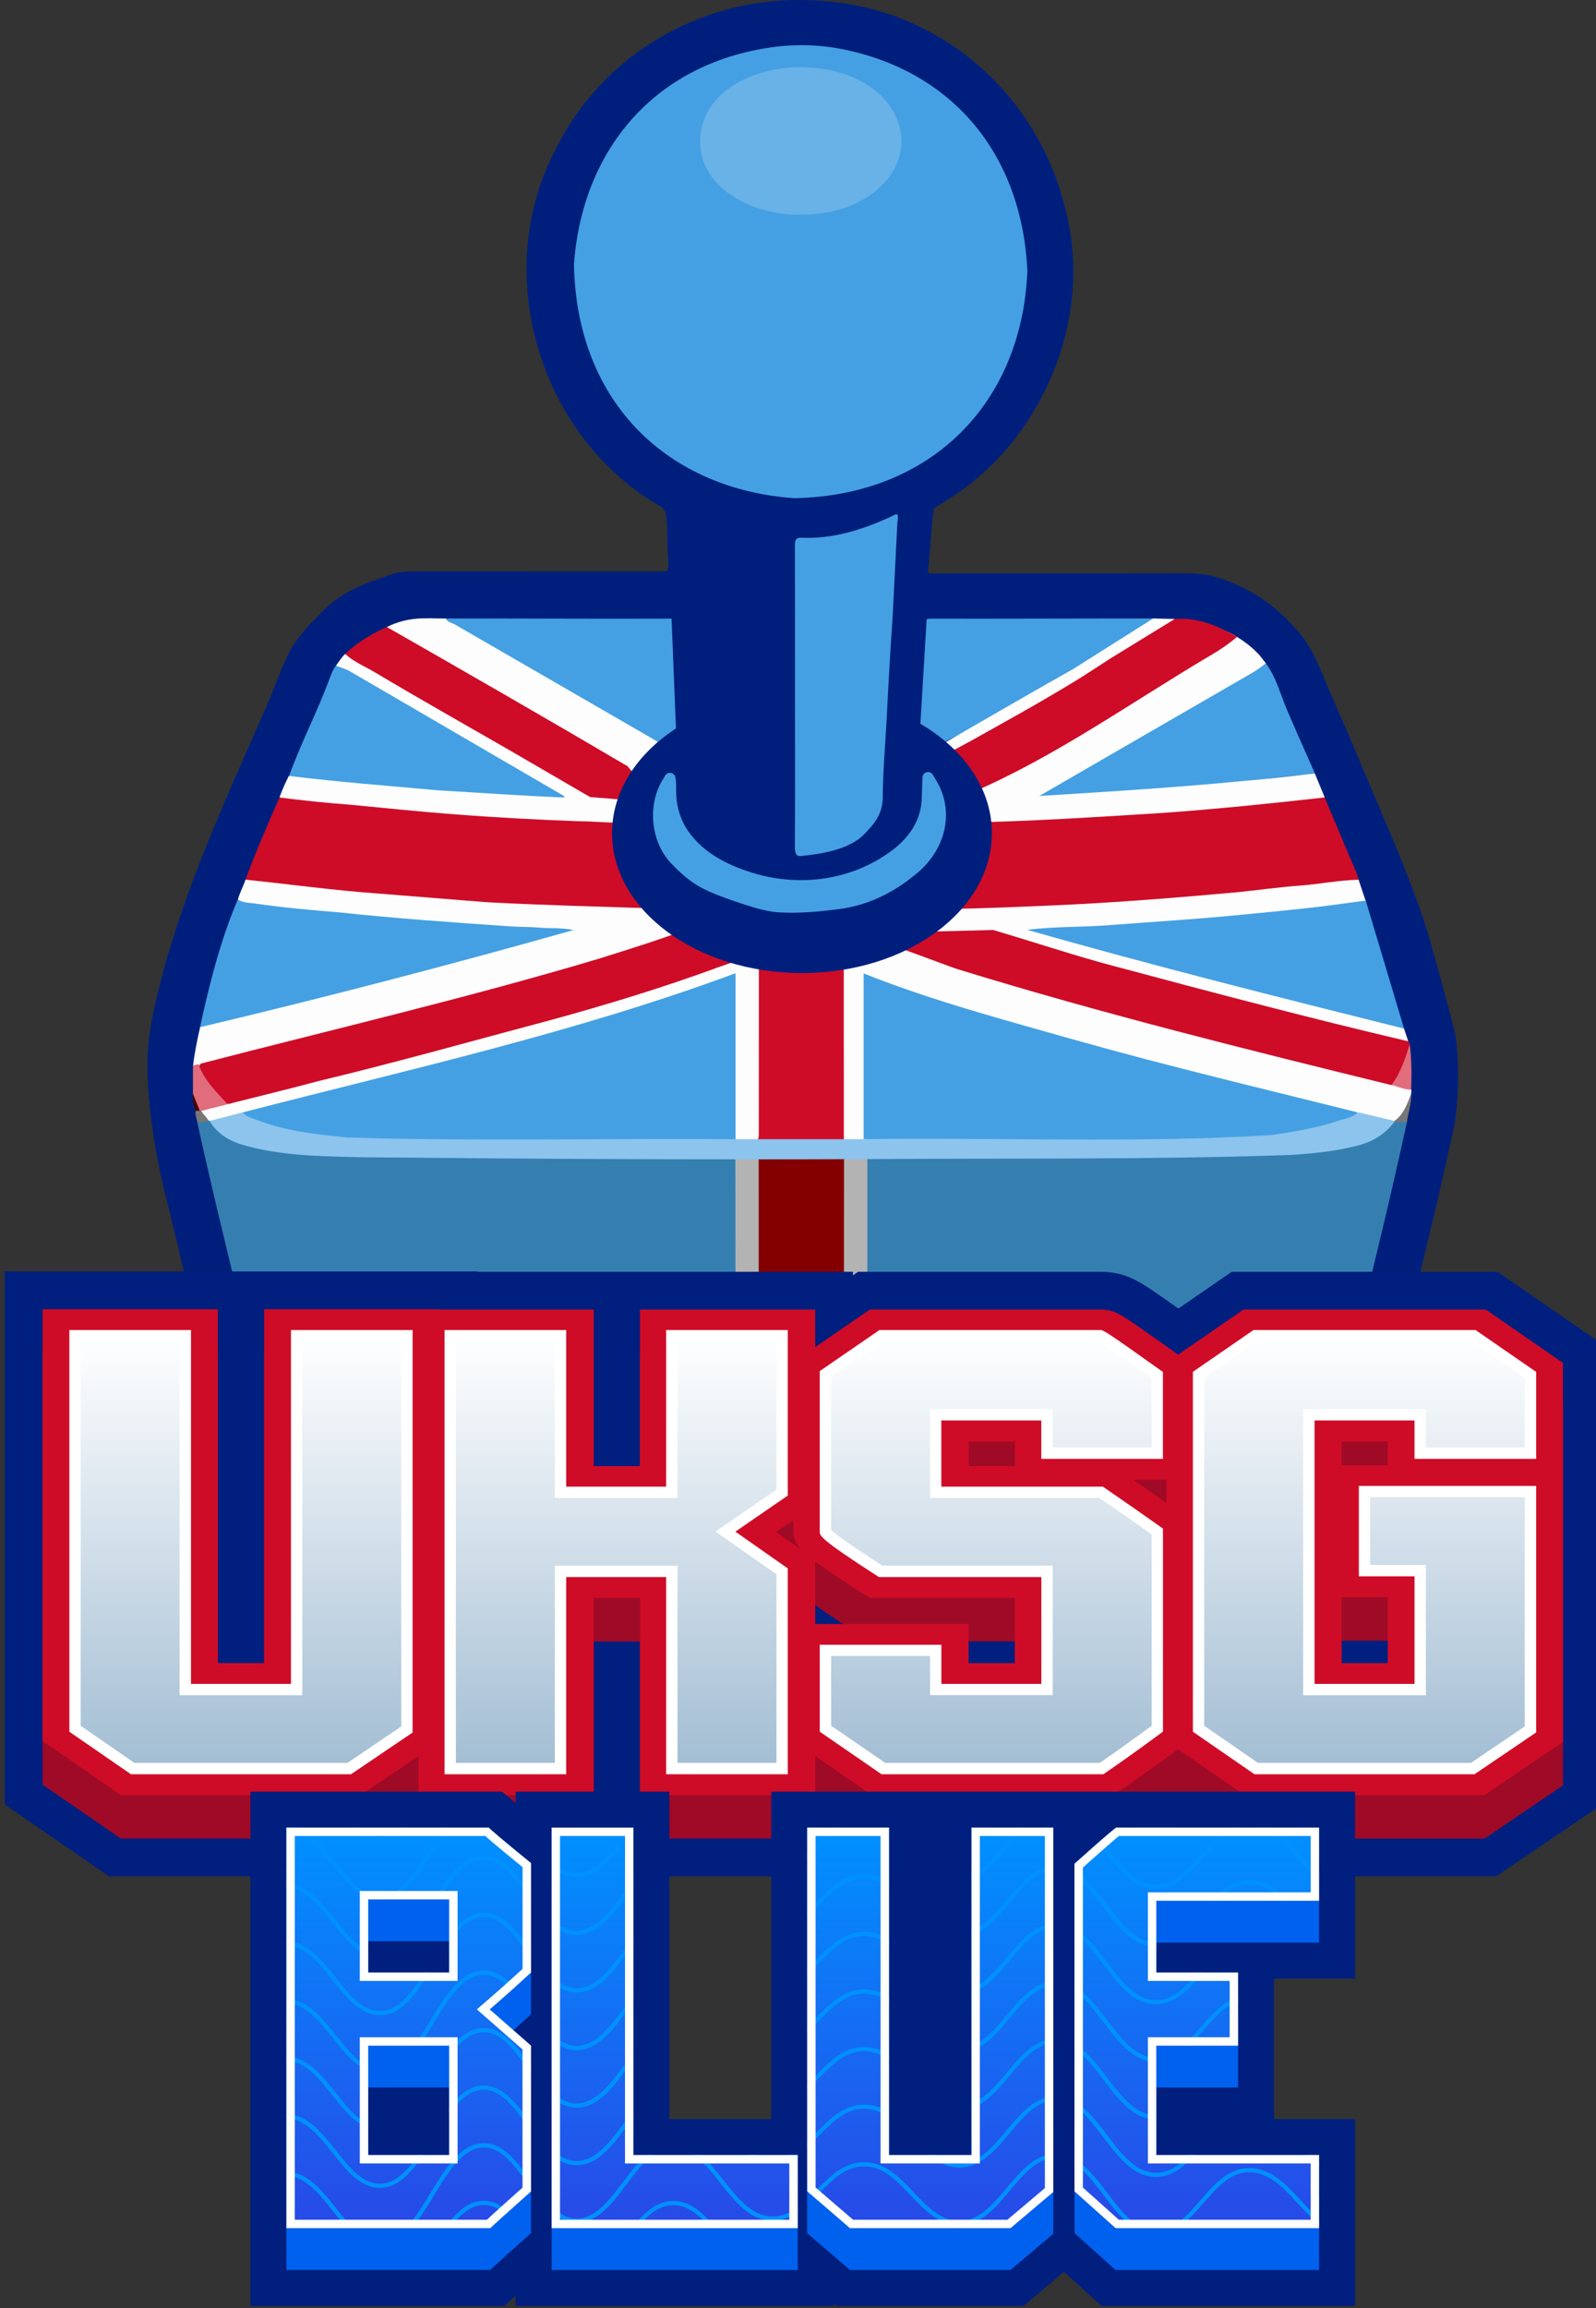 <?xml version="1.0" encoding="UTF-8"?>
<svg xmlns="http://www.w3.org/2000/svg" xmlns:xlink="http://www.w3.org/1999/xlink" viewBox="0 0 382.38 552.64">
  <rect x="0" y="0" width="382.38" height="552.64" fill="#333333" stroke="none"/>
  <defs>
    <style>
      .cls-1 {
        fill: none;
      }

      .cls-2 {
        fill: #480000;
      }

      .cls-3 {
        fill: #001f7e;
      }

      .cls-4 {
        fill: #777;
      }

      .cls-5 {
        fill: url(#linear-gradient-8);
      }

      .cls-6 {
        fill: url(#linear-gradient-7);
      }

      .cls-7 {
        fill: url(#linear-gradient-5);
      }

      .cls-8 {
        fill: url(#linear-gradient-6);
      }

      .cls-9 {
        fill: url(#linear-gradient-4);
      }

      .cls-10 {
        fill: url(#linear-gradient-3);
      }

      .cls-11 {
        fill: url(#linear-gradient-2);
      }

      .cls-12 {
        fill: #0061ee;
      }

      .cls-13 {
        fill: #001f7d;
      }

      .cls-14 {
        fill: url(#linear-gradient);
      }

      .cls-15 {
        isolation: isolate;
      }

      .cls-16 {
        fill: #8cc4ed;
      }

      .cls-17 {
        clip-path: url(#clippath-1);
      }

      .cls-18 {
        fill: #fff;
      }

      .cls-19 {
        fill: #44a0e3;
      }

      .cls-20 {
        fill: #0091ff;
      }

      .cls-21 {
        fill: #e06c7c;
      }

      .cls-22 {
        fill: #b3b3b3;
      }

      .cls-23 {
        fill: #cf0c27;
      }

      .cls-24 {
        fill: #840000;
      }

      .cls-25 {
        fill: #68b2e8;
      }

      .cls-26 {
        fill: #ce0c27;
      }

      .cls-27 {
        fill: #9f0a27;
      }

      .cls-28 {
        fill: #357fb0;
      }

      .cls-29 {
        fill: #fdfdfd;
      }
    </style>
    <linearGradient id="linear-gradient" x1="57.74" y1="423.46" x2="57.74" y2="319.82" gradientUnits="userSpaceOnUse">
      <stop offset="0" stop-color="#a2bdd3"/>
      <stop offset="1" stop-color="#fff"/>
    </linearGradient>
    <linearGradient id="linear-gradient-2" x1="147.63" x2="147.63" xlink:href="#linear-gradient"/>
    <linearGradient id="linear-gradient-3" x1="237.52" x2="237.52" xlink:href="#linear-gradient"/>
    <linearGradient id="linear-gradient-4" x1="326.91" x2="326.91" xlink:href="#linear-gradient"/>
    <linearGradient id="linear-gradient-5" x1="97.91" y1="533.5" x2="97.91" y2="437.59" gradientUnits="userSpaceOnUse">
      <stop offset="0" stop-color="#2849e7"/>
      <stop offset="1" stop-color="#0091ff"/>
    </linearGradient>
    <linearGradient id="linear-gradient-6" x1="161.64" x2="161.64" xlink:href="#linear-gradient-5"/>
    <linearGradient id="linear-gradient-7" x1="222.87" x2="222.87" xlink:href="#linear-gradient-5"/>
    <linearGradient id="linear-gradient-8" x1="286.74" x2="286.74" xlink:href="#linear-gradient-5"/>
    <clipPath id="clippath-1">
      <path class="cls-1" d="M117.14,437.59h-48.52v95.91h48.89c-.12,0,3.11-2.93,9.71-8.8v-34.9l-9.89-8.68c3.05-2.62,6.35-5.57,9.89-8.84v-26.19c-6.96-5.67-10.32-8.51-10.07-8.51ZM107.62,454.78v17.51h-19.41v-17.51h19.41ZM107.62,489.8v26.19h-19.41v-26.19h19.41ZM151.75,515.99h39.37v17.51h-58.96v-95.91h19.59v78.4ZM232.76,437.59h19.59v87.25l-10.25,8.66h-38.45l-10.25-8.82v-87.09h19.59v78.4h19.77v-78.4ZM277.03,455.1v17.19h19.59v17.51h-19.59v26.19h39v17.51h-48.74c-2.31-2.07-5.6-5.01-9.86-8.82v-78.43c6.45-5.77,9.79-8.66,10.04-8.66h48.56v17.51h-39Z"/>
    </clipPath>
  </defs>
  <g class="cls-15">
    <g id="Layer_1" data-name="Layer 1">
      <g>
        <path class="cls-13" d="M223.49,123.43c.4-1.33-.04-1.58.57-1.93,6.48-3.75,12.29-8.3,17.17-14.05,13.09-15.38,19.13-36.75,14.22-56.53-4.8-20.85-18.73-37.44-37.49-45.63-7.26-3.17-15.09-4.84-23.01-5.2l-.5-.02c-24.8-1.13-48.42,11.68-60.2,33.53-.3.56-.59,1.12-.88,1.69-16.07,29.71-4.25,69.36,24.98,86.06.96.58,1.2,1.14,1.34,2.87.31,3.73.13,4.94.34,9.02.19,3.71.33,3.59-2.17,3.58-19.89,0-39.77,0-59.66-.01-1.49,0-2.96.23-4.38.7-6.43,2.11-12.73,4.45-17.38,9.76-2.81,2.79-5.56,5.65-7.32,9.27-2.1,4.21-3.53,8.7-5.47,12.97-10.43,23.9-21.68,47.84-27.03,73.49-.86,4.05-1.31,8.18-1.31,12.32.01,13.82,4.17,30.2,4.17,30.2,3.4,13.27,6.16,26.69,9.75,39.92,1.54,5.99,3.23,11.92,5.61,17.64,1.96,4.74,5.14,8.54,8.9,11.93,2.72,2.45,5.97,3.95,9.56,3.95,79.26.06,158.52.05,237.79.04,7.39-.47,12.46-5.93,16.12-11.6,2.42-3.7,3.92-7.86,5.18-12.1,2.05-6.88,4.93-18.26,6.56-25.26,2.87-11.64,5.69-23.3,8.25-35.01.69-3.11,1.55-6.24,1.74-9.4,1.03-10.52-.28-18.1-.28-18.1-2.61-10.32-4.21-15.87-6.85-25.14-4.74-14.56-11.25-28.48-17.06-42.63-1.84-4.33-3.71-8.65-5.63-12.95-2.29-5.14-3.94-10.54-7.63-15.06-5.08-6.22-11.28-10.62-18.92-13.21-2.76-.93-5.69-1.3-8.61-1.29-20.22.08-40.45.02-60.66.04-.96.12-1.07-.47-.88-1.13l1.07-12.73Z"/>
        <path class="cls-28" d="M337.08,268.68c-3.61,16.55-7.56,33.03-11.7,49.46-1.69,6.44-3.31,12.9-5.53,19.18-.96,2.72-2.23,5.28-4.06,7.51-1.94,2.37-4.65,3.28-7.58,3.29-33.48.07-66.97.02-100.45-.02-.6-.65-.52-1.47-.52-2.25-.01-22.04-.01-44.08,0-66.12,0-.73-.03-1.48.37-2.14.9-.84,2.02-.59,3.07-.59,28.66.11,57.33.01,85.97-.42,9.94-.31,20.11-.25,29.74-3.12,2.26-.65,4.2-1.93,5.89-3.57.52-.51.96-1.12,1.64-1.46,1.08-.26,2.16-.51,3.16.26Z"/>
        <path class="cls-28" d="M176.24,348.09c-32.97.12-65.95-.01-98.92.06-6.69,0-9.36-2.7-11.7-8.21-4.06-9.57-6.21-19.72-8.61-29.8-3.36-13.8-6.73-27.59-9.75-41.47.86-.63,1.85-.53,2.83-.56.21.05.39.14.56.27,5.48,6.88,15.78,6.83,23.82,7.61,32.92,1.17,65.87.77,98.8.99,1.05.01,2.17-.24,3.1.53.48.77.4,1.63.4,2.48,0,21.83,0,43.67,0,65.5,0,.89.15,1.83-.52,2.59Z"/>
        <path class="cls-19" d="M246.14,64.95c-1.28,31.32-22.75,53.68-55.83,54.34-29.87-2.1-52.16-22.48-52.8-56.01,1.96-27,18.9-47.88,47.25-51.94,5.99-.86,12.07-.65,17.98.62,25.07,5.35,42.09,24.47,43.41,53Z"/>
        <path class="cls-26" d="M153.46,196.99c6.2,9.47,16.39,15.08,27.3,17.26,1.64.36,3.48.89,5.19.89,2.26,0,4.18.07,6.38-.06,6.66-.4,13.2-1.01,19.56-3.5,7.47-3.09,14.12-7.96,18.63-14.58.42-.33.91-.46,1.43-.44,3.11.09,6.2-.37,9.31-.41,12.19-.29,24.37-1.19,36.54-2.02,12.68-.98,25.33-2.21,37.98-3.54.57-.06,1.13-.08,1.6.36,1.95,4.63,3.9,9.25,5.84,13.89.8,1.92,1.77,3.78,2.31,5.81-.47.52-1.12.5-1.73.57-8.42,1.05-16.85,1.92-25.3,2.71-13.67,1.3-27.36,2.36-41.08,3.06-10.05.48-20.1.78-30.16,1.08-6.34.19-12.66.08-18.99.24-1.8.04-3.61.07-5.33.7-.65.66-.44,1.49-.44,2.26-.02,16.51,0,33.01-.01,49.52-.04,2.11-.38,2.5-2.47,2.52-6.15-.04-12.32.23-18.46-.15-.17-17.31,0-34.63-.07-51.94,0-.77.21-1.6-.47-2.24-3.85-1.09-8.46-.59-12.42-.66-7.52.16-15.03-.29-22.55-.45-28.26-.79-56.46-3.22-84.54-6.43-.94-.11-1.94-.09-2.71-.8,2.49-6.66,5.29-13.19,8.15-19.69,1.2-.63,2.46-.23,3.65-.09,11.45,1.34,22.93,2.28,34.42,3.22,7.82.64,15.66,1.07,23.5,1.5,7.73.42,15.46.56,23.18.96.63.03,1.25.06,1.77.47Z"/>
        <path class="cls-29" d="M325.45,216.44c-6.4.77-12.8,1.52-19.21,2.16-14.98,1.52-29.99,2.67-45.01,3.62-4.25.29-8.5.57-12.76.55-.56,0-1.11-.05-1.65-.22,26.39,7.01,52.75,14.17,79.28,20.62,2.74.68,5.48,1.38,8.23,2.07.77.19,1.56.33,2.06,1.05.34,1.01.67,2.02,1.01,3.04-.63.53-1.3.23-1.94.07-19.27-4.8-38.54-9.59-57.74-14.66-13.86-3.5-27.56-7.7-41.33-11.41-8.78-.09-17.55.59-26.34.34-.37-.01-.79-.1-1.12.28.34.7,1.07.77,1.67,1,12.38,4.9,25.12,8.69,37.91,12.34,28.13,8.02,56.57,14.89,84.91,22.1,1.6.47,3.28.67,4.74,1.54,0,2.35-1.64,7.27-4.27,7.6-1.34.28-2.54-.28-3.78-.6-14.04-3.48-28.11-6.82-42.11-10.45-26.77-7.14-53.76-13.94-79.74-23.63,0,12.13,0,24.26-.02,36.39,0,.97.31,2.08-.72,2.81-1.76.64-3.62-.06-5.35.41.03-18.13-.08-36.25.04-54.38,0-.41.3-.76.7-.82,3.03-.46,6.08-.65,9.15-.49,14.13.08,28.24-.43,42.36-1.08,13.88-.66,27.74-1.77,41.57-3.02,5.14-.49,10.26-1.26,15.4-1.62,4.72-.34,9.37-1.32,14.11-1.41l1.73,5.17-1.8.65Z"/>
        <path class="cls-29" d="M58.8,210.62c10.66,1.1,21.29,2.58,31.98,3.34,8.79.67,17.56,1.44,26.36,2.09,13.23.69,26.51,1.03,39.74,1.46,8.05.47,16.14-.39,24.14.76.43.06.75.41.75.84.09,17.39.01,34.79.03,52.18,0,1.72-.18,1.92-1.92,1.99-1.12.04-2.26.15-3.36-.21-1.09-.68-.77-1.8-.77-2.77-.03-11.2-.02-22.4-.02-33.61,0-3.05,0-3.04-2.78-1.98-37.37,13.46-76.26,22.12-114.66,32.03-1.91.46-3.84.89-5.72,1.46-.76.23-1.53.4-2.32.18-.1-.03-.2-.06-.3-.09-1.02-.53-2.16-.99-1.69-2.52,1.88-1.15,4.11-1.19,6.12-1.93,36.25-8.99,72.55-17.86,108.14-29.26,4.03-1.3,8.04-2.71,11.92-4.42,1.23-.54,1.32-.92,1.32-2.7,0-1.98-1.51-3.69-3.49-3.86-6.21-.52-11.96,1-17.75,2.93-35.07,11.24-71,19.57-106.68,28.62-.53.04-1.07.35-1.58-.07.37-3.06,1.12-6.82,1.69-9.14.2-.83,1.39-.72,2.16-.91,14.77-3.67,29.54-7.36,44.27-11.17,13.95-3.39,27.85-7.72,41.75-11.1-17.05-.35-34.24-2.03-51.27-3.48-8.72-.84-17.47-1.59-26.13-2.86-.66-.16-1.87-.08-1.71-1.06s1.27-3.14,1.81-4.74Z"/>
        <path class="cls-24" d="M202.2,348.09c-6.8,0-13.6,0-20.41,0-.89-.65-.69-1.62-.69-2.49-.04-21.66,0-43.32,0-64.98,0-1.06-.19-2.16.43-3.14.56-.48,1.24-.5,1.92-.5,5.68-.03,11.36-.02,17.04,0,.67,0,1.36.02,1.94.45.56.73.48,1.6.48,2.44.01,21.91.01,43.82,0,65.74,0,.87.19,1.84-.7,2.49Z"/>
        <path class="cls-26" d="M229.73,232.15c34.18,10.51,68.91,19.14,103.63,27.66.84-.52,1.38-1.32,1.87-2.15,1.43-2.41,2.25-5.03,2.53-7.83l-.36-.5c-23.47-5.5-46.98-11.72-70.33-17.97-8.66-2.24-20.57-6.19-29.15-8.69l-28.88.75c-.61,0-.79.84-.22,1.08l18.1,6.67c.93.36,1.86.69,2.81.98Z"/>
        <path class="cls-19" d="M314.74,184.51c-2.12-4.77-4.25-9.54-6.31-14.34-1.73-4.01-2.73-8.35-5.53-11.85-.43.6-.93,1.08-1.59,1.46-4.92,2.83-9.81,5.71-14.73,8.55-12.93,7.33-25.75,14.85-38.6,22.32.69.29,1.25.31,1.81.28,3.86-.22,7.73-.57,11.59-.63,4.38-.21,8.73-.68,13.12-.75,1.1-.02,40.52-4.34,40.52-4.34l-.27-.69Z"/>
        <path class="cls-19" d="M326.8,215.69c-4.42.58-8.84,1.21-13.27,1.7-5.61.63-11.22,1.18-16.84,1.7-9.97,1-19.98,1.58-29.97,2.35-6.96.61-13.62.33-20.62,1.19,30.14,8.61,59.98,16.08,90.3,23.66l-9.17-30.6h-.43Z"/>
        <path class="cls-19" d="M56.99,215.37c1.31.86,2.87.77,4.31.99,6.57.96,13.2,1.55,19.82,2.08,13.63,1.47,27.3,2.4,40.97,3.36,2.35.16,4.71.09,7.07.3,2.67.24,5.39-.02,8.26.58-29.72,8.39-59.52,16.15-89.5,23.27,2.26-10.4,4.87-20.78,9.06-30.59Z"/>
        <path class="cls-29" d="M299.71,161.28c-16.99,9.79-33.51,19.37-50.7,29.3,16.74-1.03,32.86-2.02,49.45-3.64,4.84-.43,9.68-.92,14.5-1.52l2.06-.21,2.37,5.73s-.04,0-.05,0c-12.8,1.44-25.61,2.75-38.47,3.68-16.09,1.02-32.21,2.05-48.33,2.37.96-2.46,2.39-4.74,2.77-7.41,1.73-1.77,4.04-2.65,6.12-3.86,18.93-11.16,38.43-44.96,56.97-33.21,2.55,1.62,3.72,2.65,5.3,4.28l1.58,2.03-1.32.99c-.72.53-1.47,1.03-2.24,1.47Z"/>
        <path class="cls-19" d="M69.26,185.79c2.82-7.84,6.6-15.02,9.53-22.84.57-1.43,1.1-3.33,2.47-4.31.56-.16.88.51,1.31.77,17.33,10,34.66,20.02,51.99,30.03.51.32,1.42.7,1.23,1.42-.12.34-.51.43-.85.46-1.35.13-2.71.14-4.06,0-3.2-.35-6.42-.36-9.63-.58-8.95-.6-17.91-1.22-26.84-2.04-6.63-.6-13.28-1.1-19.89-1.91-1.76-.22-3.62,0-5.24-.99Z"/>
        <path class="cls-26" d="M92.7,150.13c.84-.06,1.53.33,2.22.73,14.6,8.52,29.26,16.92,43.89,25.38,3.33,1.92,6.64,3.87,9.98,5.77.65.37,2.6.21,2.86.98-.05,2.74-1.04,5.93-.61,8.63-.91.7-1.95.41-2.94.34-.62-.04-1.23-.31-1.84-.22-3.25.47-5.85-.98-8.54-2.55-17.68-10.28-35.4-20.51-53.13-30.72"/>
        <path class="cls-26" d="M296.39,152.51c-1.97,1.62-3.81,2.9-5.85,4.11-18.97,11.17-37.05,24.19-57.24,32.96.11-.05.12-1.85.24-2.78.04-.34-1.91.53-1.9.18.07-2.87-6.45-3.22-7-6,1.73-1.68,11.93-6.22,13.97-7.4,8.31-4.79,16.59-9.64,24.93-14.39,4.98-4.23,10.64-7.57,16.46-10.54.45-.24.98-.25,1.45-.44,5.52-.43,10.32,1.61,14.94,4.3Z"/>
        <path class="cls-19" d="M222.83,148.13c-.35,0-.62.06-.82.16l-1.94,32.46,11.48-5.75h0c.7.25,1.18-.24,1.7-.54,7.85-4.5,15.67-9.05,23.51-13.57,2.35-1.35,4.85-2.51,6.97-4.2,2.43-1.94,6.05-2.64,8.85-4.08,1.49-.77,3.67-2.86,4.52-4.52-17.51-.02-36.75.08-54.26.04Z"/>
        <path class="cls-29" d="M150.35,183.46c-19.13-11.26-38.38-22.31-57.66-33.33,4.97-2.47,8.88-2.12,14.17-2.03l50.84,29.45-6.07,7.43-1.29-1.52Z"/>
        <path class="cls-22" d="M181.77,277.59c0,23.5.02,47,.02,70.5-1.85,0-3.7,0-5.56,0-.02-23.52,0-47.04-.04-70.55,1.87-.87,3.73-.93,5.57.05Z"/>
        <path class="cls-22" d="M202.2,348.09c0-23.5.02-47,.02-70.5,1.85-.99,3.71-.92,5.58-.05-.03,23.52.03,47.04-.04,70.55-1.85,0-3.7,0-5.56,0Z"/>
        <path class="cls-29" d="M281.45,148.2l-15.36,9.43c-3.05,1.94-5.89,3.87-8.89,5.69-5.54,3.35-11.16,6.59-16.82,9.73-2.58,1.43-11.97,6.82-14.73,7.92-.37-.78-2.65-.03-3-1,8.54-4.96,25.93-15,34.55-19.83l19.08-12.05,5.18.11Z"/>
        <path class="cls-21" d="M55.65,264.09c-2.04.59-5.37,1.32-7.42,1.91-.16.08-.31.09-.47,0-.97-1.2-1.32-2.62-1.53-4.11,0-2.26,0-4.53,0-6.79.44-.1.89-.19,1.33-.29,1.48,2.23,2.94,4.47,4.63,6.55.75.92,3.34,1.33,3.44,2.73Z"/>
        <path class="cls-21" d="M333.36,259.81c2.23-2.92,3.3-6.36,4.39-9.79.47,3.61.47,7.23.34,10.86-1.68.09-3.14-.77-4.73-1.07Z"/>
        <path class="cls-4" d="M334.09,268.39c2.26-1.61,3.06-4.11,4.01-6.52.12,2.34-.73,4.53-1.02,6.8-1.01,0-2.01-.02-3.02-.02-.11-.07-.14-.13-.1-.19.04-.05.08-.07.13-.07Z"/>
        <path class="cls-4" d="M47.87,265.94c.12.02.24.04.36.07.64,1.1,1.29,1.42,1.7,2.3-.83.59-1.78.32-2.68.37-.07-.91-.61-1.76-.34-2.71.31-.3.63-.26.96-.03Z"/>
        <path class="cls-2" d="M47.87,265.94c-.32.01-.64.02-.96.03-.53-1.31-.86-2.65-.68-4.08.55,1.35,1.09,2.7,1.64,4.05Z"/>
        <path class="cls-16" d="M204.89,272.76c.96.01,1.92,0,2.88,0,.94-.75,2.05-.52,3.11-.53,25.06-.01,50.12.1,75.18-.07,13.34.09,27-.72,39.49-5.81,2.85.68,5.69,1.36,8.54,2.04-.01.09-.02.17-.03.26-2.23,2.91-5.14,4.68-8.7,5.62-5.34,1.41-10.76,1.92-16.26,2.27-33.76,1.17-67.54.75-101.3.99-40.28.17-80.55-.04-120.83-.44-9.75-.25-19.77-.25-29.19-3.08-3.06-.96-5.84-2.67-7.55-5.62,2.62-.68,5.24-1.36,7.87-2.04,5.03,1.9,10.13,3.54,15.49,4.27,5.33.72,10.65,1.2,16.04,1.32,28,.63,55.99.09,83.99.29.89,0,1.83-.12,2.6.53"/>
        <path class="cls-25" d="M191.67,51.39c-10.78.26-24.91-6.21-23.87-18.78,1.08-11.84,14.73-17,25.15-16.48,5.91.22,11.56,1.63,16.44,5.32,7.18,5.43,8.94,14.82,2.96,21.79-5.18,6-13.03,8.19-20.69,8.15Z"/>
        <path class="cls-19" d="M325.3,266.35c-1.06,1.21-3.21,1.51-4.61,1.99-5.19,1.77-10.63,2.61-16.07,3.44-32.51,1.98-65.15.53-97.71.97,0-13.16,0-26.33,0-39.68,16.64,6.62,33.64,11.1,50.78,15.97,22.31,6.28,45.13,11.7,67.6,17.31Z"/>
        <path class="cls-19" d="M176.22,272.76c-31-.23-62.07.55-93.04-.41-7.12-.72-14.3-1.41-21.07-4-1.38-.53-2.94-.79-4-1.99,39.63-10.26,79.66-19.07,118.12-33.34v39.74Z"/>
        <path class="cls-26" d="M171.35,231.87c-12.94,4.71-26.1,8.73-39.38,12.36-18.51,4.91-36.94,10.13-55.56,14.59-7.1,1.9-14.25,3.63-21.38,5.43-.21.05-.45-.02-.67-.03-2.41-2.67-5.15-5.3-6.52-8.69-.15-.38.08-.81.48-.92,31.72-8.22,63.68-15.67,95.09-25.04,6.44-2.04,14.26-4.41,20.58-6.86.08-.03.16-.05.25-.05h11.23c.38,0,.69.31.69.69v6.34c0,.3-.19.56-.47.66l-4.35,1.5Z"/>
        <path class="cls-19" d="M160.89,148.14c-.16-.02-.33-.03-.52-.02-17.35.09-36.14-.08-53.5-.02.04.83,1.75,1.1,2.26,1.51l53.05,30.64-1.28-32.1Z"/>
        <path class="cls-26" d="M85.01,158.29l-2.48-1.56c4.28-4.18,10.17-6.6,10.17-6.6"/>
        <path class="cls-29" d="M151,191.42l-2.47-.05c-.43,0-.86-.03-1.29-.06l-5.82-.46-.07-.02c-6.36-3.69-12.7-7.4-19.06-11.08-10.85-6.25-21.76-12.39-32.52-18.8-2.34-1.4-4.93-2.42-6.98-4.3-.14-.36-1.71,1.9-2.17,2.57-.06.09-.02.22.09.26l1.63.58c.59.21,1.17.48,1.71.8l51.1,29.75c.16.09.08.33-.1.33-10.26-.4-20.07-1.14-30.26-1.72-11.83-1.08-23.68-1.97-35.47-3.43-.07,0-.14.02-.17.09-.71,1.43-1.52,3.19-2.13,4.86-.04.11.03.22.14.23,5.61.73,11.22,1.29,16.86,1.72,8.33.78,16.65,1.68,25,2.29,9.72.77,19.51,1.27,29.24,1.64,3.21.02,6.41.28,9.62.39l5.75.24s-2.19-3.93-2.64-5.83Z"/>
        <ellipse class="cls-13" cx="192.14" cy="199.48" rx="45.5" ry="33.5"/>
        <path class="cls-19" d="M215,125.08c.49-2.82-.47-1.86-1.48-1.4-7,3.22-14.15,5.43-21.63,5.07-1.29-.06-1.44.65-1.44,2.08.04,12.01.02,24.02.02,36.03,0,11.94.05,23.87-.03,35.81-.01,1.9.43,2.53,1.81,2.26.94-.19,10.29-.65,14.64-5.03,2.4-2.42,4.59-4.82,4.61-9.09.04-6.63.66-13.2.99-19.79.39-7.84.84-15.67,1.38-23.49l1.13-22.43Z"/>
        <path class="cls-19" d="M221.01,186.16c.04-1.35,1.82-1.81,2.49-.64.15.26.3.52.45.76,5.16,7.95,2.54,17.5-4.74,23.2-5.44,4.47-11.48,7.32-18.22,8.19-4.68.6-9.03,1.04-14.27.79-2.53-.12-5.88-1.05-8.37-1.88-3.22-1.07-6.41-2.14-9.5-3.61-3-1.43-5.45-3.57-7.62-5.81-5.36-5.17-6.35-14.53-2.25-20.8.12-.2.23-.4.35-.61.62-1.14,2.33-.81,2.5.47.1.76.2,1.51.17,2.27-.15,4.22.92,8.08,3.53,11.39,4.14,5.32,10.72,8.11,17.08,9.75,10.35,2.48,21.33.83,30.15-5.32,4.59-3.14,8.03-7.57,8.09-13.43.02-1.57.12-3.12.17-4.72Z"/>
      </g>
      <g>
        <g>
          <path class="cls-3" d="M296.77,444.73l-14.41-9.94c-4.03,2.94-7.66,5.51-10.82,7.67l-3.33,2.27h-60.73l-7.65-5.27v5.27h-51.03v-47.19h-2.03v47.19h-51.03v-5.33l-7.87,5.33H27.54l-21.88-15.08v-120.7h51.06v84.72h2.03v-84.72h51.06v.08h36.96v37.47h2.03v-37.47h51.03v4.93l7.16-4.93h56.73c4.51,0,7.04,1.75,11.25,4.64,1.78,1.23,4.24,2.95,7.34,5.15l14.21-9.79h60.85l21.61,14.92v105.92l-21.92,14.86h-60.3Z"/>
          <path class="cls-3" d="M105.29,313.48v.08h36.96v37.47h11.08v-37.47h41.98v9l10.92-7.51,2.18-1.5h55.33c3.1,0,4.73,1.12,8.68,3.84,2.25,1.55,5.57,3.89,9.86,6.95l13.48-9.29,2.18-1.5h58.03l2.18,1.5,13.57,9.37,2.75,1.9v101.14l-2.8,1.9-13.82,9.37-2.17,1.47h-57.5l-2.18-1.5-13.72-9.46c-5.03,3.71-9.51,6.9-13.29,9.48l-2.17,1.48h-57.92l-2.18-1.5-11.41-7.85v9.35h-41.98v-47.19h-11.08v47.19h-41.98v-9.33l-11.62,7.86-2.17,1.47H28.95l-2.18-1.5-13.83-9.53-2.75-1.9v-113.79h42.01v84.72h11.09v-84.72h42.01M71.07,323.89h0v-4.07h0v4.07M187.39,323.97h.13v-4.08h-.13v4.08M134.29,323.97h.17v-4.08h-.17v4.08M277.34,331.27v-2s-.05-.03-.07-.05v2s.05.03.07.05M366.68,331.37v-2.1h0s0,2.1,0,2.1h0M277.34,368.77v-2.04c-.93-.66-1.88-1.33-2.82-1.99h0c.93.65,1.85,1.3,2.76,1.95v2.04s.05.03.07.05M187.52,378.33v-2.05l-.11-.08-.04.03h.01v2l.13.09M195.31,388.86h6.65c-2.45-1.62-4.42-2.96-5.95-4.07-.23-.17-.47-.34-.7-.51v4.58M321.41,398.22h11.08v-5.38h-11.08v5.38M232.08,398.22h11.08v-5.2h-11.08v5.2M224.18,399.27h.11v-4.08h-.11v4.08M114.34,304.43H1.13v127.6l3.91,2.7,2.75,1.9,13.83,9.53,2.18,1.5,2.32,1.6h63.13l1.96-1.33v1.33h113.14v-1.18l1.72,1.18h63.53l2.31-1.58,2.17-1.48c2.5-1.71,5.28-3.67,8.33-5.86l8.44,5.82,2.18,1.5,2.32,1.6h63.1l2.3-1.56,2.17-1.47,13.82-9.37,2.8-1.9,3.97-2.69v-110.69l-3.91-2.7-2.75-1.9-13.57-9.37-2.18-1.5-2.32-1.6h-63.67l-2.32,1.6-2.18,1.5-8.27,5.7c-1.92-1.36-3.53-2.48-4.81-3.36-4.41-3.04-7.9-5.44-13.81-5.44h-58.14l-1.23.85v-.85h-90.02v-.08h0Z"/>
        </g>
        <path class="cls-27" d="M371.72,334.85l-13.57-9.37-2.18-1.5h-58.03l-2.18,1.5-13.48,9.29c-4.29-3.06-7.61-5.4-9.86-6.95-3.95-2.72-5.58-3.84-8.68-3.84h-55.33l-2.18,1.5-10.92,7.51v-9h-41.98v37.47h-11.08v-37.47h-36.96v-.08h-42.01v84.72h-11.09v-84.72H10.19v103.38l2.75,1.9,13.83,9.53,2.18,1.5h57.54l2.17-1.47,11.62-7.86v9.33h41.98v-47.19h11.08v47.19h41.98v-9.35l11.41,7.85,2.18,1.5h57.92l2.17-1.48c3.78-2.58,8.26-5.77,13.29-9.48l13.72,9.46,2.18,1.5h57.5l2.17-1.47,13.82-9.37,2.8-1.9v-90.73l-2.75-1.9ZM326.95,392.84h5.54v15.79h-11.08v-15.79h5.54ZM321.41,361.27v-5.72h11.08v5.72h-11.08ZM279.43,370.23c-2.59-1.82-5.23-3.66-7.89-5.49h7.89v5.49ZM232.08,361.44v-5.9h11.08v5.9h-11.08ZM190.1,374.35v2.79c0,1.69.75,3.07,1.87,4.3l-6.03-4.23,4.16-2.86ZM195.31,386.69v-2.41c.23.17.47.34.7.51,2.33,1.69,5.69,3.93,10.25,6.86l2.12,1.36h34.77v15.61h-11.08v-9.37h-36.77v-12.58Z"/>
        <path class="cls-23" d="M97.5,319.82v94.29l-13.83,9.36H31.81l-13.83-9.53v-94.11h26.42v84.72h26.67v-84.72h26.42M105.29,313.48h-42.01v84.72h-11.09v-84.72H10.19v103.38l2.75,1.9,13.83,9.53,2.18,1.5h57.54l2.17-1.47,13.83-9.36,2.81-1.9v-103.59h0Z"/>
        <path class="cls-14" d="M97.5,414.1l-13.83,9.36H31.81l-13.83-9.53v-94.11h26.42v84.72h26.67v-84.72h26.42v94.29Z"/>
        <path class="cls-18" d="M84.08,424.82H31.38l-14.76-10.18v-96.18h29.14v84.72h23.95v-84.72h29.14v96.37l-14.77,10ZM32.23,422.1h51.02l12.89-8.72v-92.21h-23.71v84.72h-29.39v-84.72h-23.71v92.04l12.89,8.89Z"/>
        <path class="cls-23" d="M187.52,319.89v37.53l-13.57,9.34,13.57,9.51v47.19h-26.41v-47.19h-26.65v47.19h-26.4v-103.57h26.4v37.47h26.65v-37.47h26.41M195.31,313.56h-41.98v37.47h-11.08v-37.47h-41.98v116.24h41.98v-47.19h11.08v47.19h41.98v-56.42l-2.7-1.89-6.67-4.67,6.61-4.55,2.76-1.9v-46.8h0Z"/>
        <path class="cls-11" d="M187.39,423.46h-26.42v-47.22h-26.67v47.22h-26.42v-103.65h26.42v37.5h26.67v-37.5h26.42v37.56l-13.58,9.35,13.58,9.52v47.22Z"/>
        <path class="cls-18" d="M188.74,424.82h-29.14v-47.22h-23.95v47.22h-29.14v-106.36h29.14v37.5h23.95v-37.5h29.14v39.63l-12.56,8.64,12.56,8.8v49.29ZM162.32,422.1h23.71v-45.16l-14.6-10.24,14.6-10.05v-35.48h-23.71v37.5h-29.39v-37.5h-23.71v100.93h23.71v-47.22h29.39v47.22Z"/>
        <path class="cls-23" d="M263.73,319.89c.33,0,4.87,3.12,13.62,9.37v18.73h-26.41v-9.19h-26.65v18.56h39.61c4.65,3.18,9.13,6.3,13.45,9.37v47.19c-5.12,3.77-9.57,6.95-13.37,9.54h-52.23l-13.86-9.54v-18.73h26.41v9.37h26.65v-28.28h-39.85c-8.8-5.66-13.2-8.84-13.2-9.55v-37.65l13.37-9.19h52.48M263.73,313.56h-55.33l-2.18,1.5-13.37,9.19-2.76,1.9v40.58c0,3.37,3.01,5.55,5.91,7.65,2.33,1.69,5.69,3.93,10.25,6.86l2.12,1.36h34.77v15.61h-11.08v-9.37h-41.98v28l2.76,1.9,13.86,9.54,2.18,1.5h57.92l2.17-1.48c3.86-2.64,8.43-5.9,13.59-9.7l2.56-1.88v-52.88l-2.67-1.89c-3.56-2.52-7.22-5.08-10.92-7.63h13.59v-27.93l-2.65-1.89c-4.39-3.14-7.78-5.52-10.07-7.1-3.95-2.72-5.58-3.84-8.68-3.84h0ZM232.08,345.14h11.08v5.9h-11.08v-5.9h0Z"/>
        <path class="cls-10" d="M277.28,347.94h-26.42v-9.2h-26.67v18.57h39.63c4.65,3.18,9.14,6.31,13.46,9.37v47.23c-5.12,3.77-9.58,6.96-13.38,9.55h-52.27l-13.87-9.55v-18.75h26.42v9.37h26.67v-28.3h-39.88c-8.81-5.66-13.21-8.84-13.21-9.55v-37.67l13.38-9.2h52.51c.33,0,4.87,3.13,13.63,9.38v18.75Z"/>
        <path class="cls-18" d="M264.32,424.82h-53.11l-14.81-10.19v-20.82h29.14v9.37h23.95v-25.58h-38.92l-.34-.22c-13.84-8.89-13.84-9.69-13.84-10.69v-38.39l14.31-9.84h52.94c.62,0,.93,0,14.41,9.63l.57.41v20.8h-29.14v-9.2h-23.95v15.86h38.7l.35.24c4.57,3.13,9.1,6.28,13.48,9.39l.57.41v48.61l-.55.41c-5.11,3.77-9.62,6.99-13.42,9.58l-.35.24ZM212.05,422.1h51.43c3.56-2.44,7.74-5.42,12.44-8.88v-45.84c-4.07-2.88-8.28-5.81-12.52-8.72h-40.57v-21.29h29.39v9.2h23.71v-16.69c-9.18-6.55-11.84-8.31-12.56-8.72h-51.8l-12.44,8.55v36.6c.58.62,2.93,2.55,12.25,8.55h40.84v31.01h-29.39v-9.37h-23.71v16.68l12.94,8.91ZM198.98,366.17"/>
        <path class="cls-23" d="M353.1,319.89l13.57,9.37v18.73h-26.4v-9.19h-26.65v65.75h26.65v-28.46h-13.33v-18.91h39.73v56.91l-13.82,9.37h-51.82l-13.82-9.53v-84.69l13.57-9.35h52.32M355.96,313.56h-58.03l-2.18,1.5-13.57,9.35-2.75,1.9v90.56l2.75,1.9,13.82,9.53,2.18,1.5h57.5l2.17-1.47,13.82-9.37,2.8-1.9v-90.73l-2.75-1.9-13.57-9.37-2.18-1.5h0ZM321.41,345.14h11.08v5.72h-11.08v-5.72h0ZM321.41,382.43h11.08v15.79h-11.08v-15.79h0Z"/>
        <path class="cls-9" d="M366.67,347.94h-26.42v-9.2h-26.67v65.8h26.67v-28.48h-13.34v-18.93h39.76v56.95l-13.83,9.38h-51.86l-13.83-9.53v-84.75l13.58-9.36h52.35l13.58,9.38v18.75Z"/>
        <path class="cls-18" d="M353.26,424.82h-52.7l-14.76-10.18v-86.18l14.52-10h53.2l14.52,10.02v20.82h-29.14v-9.2h-23.95v63.08h23.95v-25.76h-13.34v-21.64h42.48v59.03l-14.77,10.01ZM301.4,422.1h51.02l12.89-8.74v-54.87h-37.04v16.21h13.34v31.19h-29.39v-68.51h29.39v9.2h23.71v-16.68l-12.65-8.73h-51.51l-12.65,8.71v83.33l12.89,8.89Z"/>
      </g>
      <g>
        <polygon class="cls-3" points="324.65 428.98 324.65 437.59 324.65 447.61 324.65 455.1 324.65 465.12 324.65 473.73 316.03 473.73 305.24 473.73 305.24 482.31 305.24 489.8 305.24 499.82 305.24 507.38 316.03 507.38 324.65 507.38 324.65 515.99 324.65 526.01 324.65 533.5 324.65 543.52 324.65 552.13 316.03 552.13 267.3 552.13 264.01 552.13 261.55 549.94 259.69 548.27 259.58 548.17 259.52 548.12 259.12 547.76 257.98 546.74 254.9 543.98 247.66 550.1 245.25 552.13 242.1 552.13 203.65 552.13 200.45 552.13 199.73 551.51 199.73 552.13 191.12 552.13 132.16 552.13 123.54 552.13 123.54 549.67 123.29 549.9 120.83 552.13 117.5 552.13 68.62 552.13 60 552.13 60 543.52 60 533.5 60 447.61 60 437.59 60 428.98 68.62 428.98 117.14 428.98 120.29 428.98 122.7 431.01 123.54 431.72 123.54 428.98 132.16 428.98 151.75 428.98 160.36 428.98 160.36 437.59 160.36 447.61 160.36 507.38 184.78 507.38 184.78 447.61 184.78 437.59 184.78 428.98 324.65 428.98"/>
        <g>
          <g>
            <path class="cls-12" d="M119.47,449.73c-1.68-1.42-2.46-2.13-2.33-2.13h-48.52v95.91h48.89s.15-.18.54-.55c.1-.09.21-.19.33-.31,1.36-1.26,4.3-3.91,8.84-7.95v-34.9l-9.89-8.68c3.05-2.62,6.35-5.57,9.89-8.84h0v-26.19c-2.17-1.77-4-3.27-5.47-4.49-.88-.73-1.64-1.36-2.27-1.9ZM107.62,526.01h-19.41v-26.19h19.41v26.19ZM107.62,482.31h-19.41v-17.51h19.41v17.51Z"/>
            <polygon class="cls-12" points="151.75 526.01 151.75 447.61 132.16 447.61 132.16 543.52 191.12 543.52 191.12 543.52 191.12 526.01 191.12 526.01 151.75 526.01"/>
            <polygon class="cls-12" points="232.76 447.61 232.76 447.61 232.76 526.01 212.99 526.01 212.99 447.61 193.39 447.61 193.39 534.7 203.65 543.52 242.1 543.52 252.35 534.86 252.35 447.61 252.35 447.61 232.76 447.61"/>
            <path class="cls-12" d="M316.03,465.12v-17.51h-48.56s-.04.01-.08.03c-.44.25-2.33,1.86-5.7,4.84-1.22,1.08-2.64,2.35-4.25,3.79v78.43c1.06.95,2.07,1.85,3.01,2.7,1.19,1.07,2.28,2.04,3.27,2.93.54.48,1.06.95,1.54,1.38.06.05.12.1.17.15.68.61,1.3,1.16,1.86,1.67h48.74v-17.51h-39v-26.19h19.59v-17.51h0s-19.59,0-19.59,0v-17.19h39Z"/>
          </g>
          <g>
            <rect class="cls-1" x="88.21" y="489.8" width="19.41" height="26.19"/>
            <path class="cls-7" d="M117.14,437.59h-48.52v95.91h48.89c-.12,0,3.11-2.93,9.71-8.8v-34.9l-9.89-8.68c3.05-2.62,6.35-5.57,9.89-8.84v-26.19c-6.96-5.67-10.32-8.51-10.07-8.51ZM107.62,515.99h-19.41v-26.19h19.41v26.19ZM107.62,472.29h-19.41v-17.51h19.41v17.51Z"/>
            <polygon class="cls-8" points="151.75 437.59 132.16 437.59 132.16 533.5 191.12 533.5 191.12 515.99 151.75 515.99 151.75 437.59"/>
            <polygon class="cls-6" points="232.76 515.99 212.99 515.99 212.99 437.59 193.39 437.59 193.39 524.68 203.65 533.5 242.1 533.5 252.35 524.84 252.35 437.59 232.76 437.59 232.76 515.99"/>
            <path class="cls-5" d="M316.03,455.1v-17.51h-48.56c-.25,0-3.59,2.89-10.04,8.66v78.43c4.26,3.81,7.54,6.75,9.86,8.82h48.74v-17.51h-39v-26.19h19.59v-17.51h-19.59v-17.19h39Z"/>
            <g class="cls-17">
              <g>
                <path class="cls-20" d="M91,289.45c-4.68,0-8.03-4.22-11.27-8.3-3.12-3.92-6.34-7.98-10.7-8.38-5.02-.45-8.62,2.74-12.43,6.12-3.14,2.79-6.38,5.67-10.48,6.26-6.4.9-11.47-2.2-15.17-4.46-1.46-.89-2.72-1.67-3.78-2.03l.33-.95c1.16.4,2.47,1.2,3.97,2.12,3.77,2.31,8.46,5.18,14.5,4.32,3.8-.54,6.79-3.2,9.95-6.01,3.8-3.38,7.73-6.89,13.19-6.37,4.79.44,8.15,4.67,11.39,8.76,3.49,4.39,6.78,8.53,11.52,7.85,4.54-.67,7.88-6.16,11.11-11.47,3.38-5.56,6.87-11.3,11.94-11.89,5.19-.61,8.74,4.32,12.18,9.07,3.18,4.39,6.46,8.93,10.9,8.93s7.75-4.27,11.14-8.79c3.37-4.5,6.85-9.16,11.89-9.22h.11c5.1,0,8.62,4.48,12.03,8.81,3.18,4.03,6.47,8.21,10.94,8.64,4.65.45,7.87-2.8,11.28-6.24,3.28-3.3,6.66-6.71,11.46-6.71.08,0,.17,0,.25,0,4.93.12,8.37,3.75,11.71,7.27,3.42,3.6,6.66,6.99,11.29,6.8,4.48-.19,7.78-4.13,10.96-7.94,3.43-4.11,6.99-8.34,12.12-8.1,5.06.25,8.55,4.86,11.94,9.32,3.22,4.25,6.55,8.64,11.1,8.97,4.6.34,7.83-3.33,11.23-7.22,3.32-3.79,6.75-7.7,11.65-7.7h.11c5.21.06,8.82,3.98,12.3,7.76,3.14,3.41,6.38,6.94,10.81,7.72,4.9.87,8.24-1.18,11.78-3.35,3.2-1.97,6.49-3.99,11.17-3.97,6.98.04,13.51,3.18,18.28,5.47,1.92.92,3.57,1.71,4.9,2.15l-.31.95c-1.4-.46-3.08-1.27-5.03-2.2-4.68-2.25-11.1-5.33-17.85-5.37-.03,0-.06,0-.09,0-4.32,0-7.48,1.94-10.55,3.82-3.54,2.17-7.2,4.42-12.48,3.49-4.76-.84-8.13-4.5-11.38-8.03-3.49-3.8-6.79-7.38-11.57-7.44-.03,0-.07,0-.1,0-4.45,0-7.58,3.57-10.9,7.36-3.42,3.9-6.94,7.93-12.06,7.56-5-.37-8.47-4.94-11.83-9.37-3.39-4.47-6.6-8.7-11.19-8.92-4.64-.22-7.87,3.64-11.3,7.74-3.32,3.98-6.76,8.09-11.69,8.3-5.1.21-8.64-3.51-12.06-7.12-3.34-3.52-6.49-6.84-11-6.95-4.48-.06-7.64,3.06-10.97,6.41-3.43,3.46-6.98,7.04-12.09,6.53-4.9-.48-8.32-4.82-11.63-9.02-3.41-4.33-6.64-8.42-11.24-8.42-.03,0-.06,0-.1,0-4.54.05-7.72,4.31-11.1,8.82-3.38,4.52-6.88,9.19-11.94,9.19s-8.39-4.75-11.72-9.35c-3.42-4.73-6.65-9.2-11.25-8.66-4.58.53-7.94,6.06-11.19,11.41-3.35,5.51-6.81,11.21-11.82,11.94-.4.06-.79.09-1.18.09Z"/>
                <path class="cls-20" d="M91,565.22c-4.68,0-8.03-4.22-11.27-8.3-3.12-3.92-6.34-7.98-10.7-8.38-5.02-.47-8.62,2.74-12.43,6.12-3.14,2.79-6.38,5.67-10.48,6.26-6.4.9-11.47-2.2-15.17-4.46-1.46-.89-2.72-1.67-3.78-2.03l.33-.95c1.16.4,2.47,1.2,3.98,2.12,3.77,2.31,8.46,5.18,14.5,4.32,3.8-.54,6.79-3.2,9.95-6.01,3.8-3.38,7.73-6.87,13.19-6.37,4.79.44,8.15,4.67,11.39,8.76,3.49,4.39,6.78,8.53,11.52,7.85,4.54-.67,7.88-6.16,11.11-11.47,3.38-5.56,6.87-11.3,11.94-11.89,5.19-.61,8.74,4.32,12.18,9.07,3.18,4.39,6.46,8.93,10.9,8.93s7.75-4.27,11.14-8.79c3.37-4.5,6.85-9.16,11.89-9.22h.11c5.1,0,8.62,4.48,12.03,8.81,3.18,4.03,6.47,8.21,10.94,8.64,4.64.45,7.87-2.8,11.28-6.24,3.28-3.3,6.66-6.71,11.46-6.71.08,0,.17,0,.25,0,4.93.12,8.38,3.75,11.71,7.26,3.42,3.6,6.65,6.98,11.29,6.81,4.48-.19,7.78-4.13,10.96-7.94,3.43-4.11,6.98-8.34,12.12-8.1,5.06.25,8.55,4.86,11.94,9.32,3.22,4.25,6.55,8.64,11.1,8.97,4.6.34,7.83-3.33,11.23-7.22,3.32-3.79,6.75-7.7,11.65-7.7h.11c5.21.06,8.82,3.98,12.3,7.76,3.14,3.41,6.38,6.94,10.81,7.72,4.9.87,8.24-1.18,11.78-3.35,3.2-1.97,6.56-4.01,11.17-3.97,6.98.04,13.51,3.18,18.28,5.47,1.92.92,3.57,1.71,4.9,2.15l-.31.95c-1.4-.46-3.08-1.27-5.03-2.2-4.68-2.25-11.1-5.33-17.85-5.37-.03,0-.06,0-.09,0-4.32,0-7.48,1.94-10.55,3.82-3.54,2.17-7.2,4.42-12.48,3.48-4.77-.84-8.13-4.5-11.38-8.03-3.49-3.79-6.79-7.38-11.57-7.44-.03,0-.07,0-.1,0-4.45,0-7.58,3.57-10.9,7.36-3.42,3.9-6.94,7.93-12.06,7.56-5-.37-8.47-4.94-11.83-9.37-3.39-4.47-6.6-8.7-11.19-8.92-4.64-.22-7.87,3.64-11.3,7.74-3.32,3.98-6.76,8.09-11.69,8.3-5.09.22-8.64-3.51-12.06-7.12-3.34-3.52-6.49-6.84-11-6.95-.08,0-.15,0-.23,0-4.38,0-7.47,3.12-10.75,6.42-3.43,3.46-6.98,7.04-12.09,6.53-4.9-.48-8.32-4.82-11.63-9.02-3.41-4.33-6.64-8.42-11.24-8.42-.03,0-.06,0-.1,0-4.54.05-7.72,4.31-11.1,8.82-3.38,4.52-6.88,9.19-11.94,9.19s-8.39-4.75-11.72-9.35c-3.42-4.73-6.65-9.2-11.25-8.66-4.58.53-7.94,6.06-11.19,11.41-3.35,5.51-6.81,11.21-11.82,11.94-.4.06-.79.09-1.18.09Z"/>
                <path class="cls-20" d="M91,551.43c-4.68,0-8.03-4.22-11.27-8.3-3.12-3.92-6.34-7.98-10.7-8.38-5.02-.47-8.62,2.74-12.43,6.12-3.14,2.79-6.38,5.67-10.48,6.26-6.4.9-11.47-2.2-15.17-4.46-1.46-.89-2.72-1.67-3.78-2.03l.33-.95c1.16.4,2.47,1.2,3.97,2.12,3.77,2.31,8.46,5.18,14.5,4.32,3.8-.54,6.79-3.2,9.95-6.01,3.8-3.38,7.73-6.87,13.19-6.37,4.79.44,8.15,4.67,11.39,8.76,3.49,4.39,6.77,8.54,11.52,7.85,4.54-.67,7.88-6.16,11.11-11.47,3.38-5.56,6.87-11.3,11.94-11.89,5.19-.61,8.74,4.32,12.18,9.07,3.18,4.39,6.46,8.93,10.9,8.93s7.75-4.27,11.14-8.79c3.37-4.5,6.85-9.16,11.89-9.22h.11c5.1,0,8.62,4.48,12.03,8.81,3.18,4.03,6.47,8.21,10.94,8.64,4.64.46,7.87-2.8,11.28-6.24,3.28-3.3,6.66-6.71,11.46-6.71.08,0,.17,0,.25,0,4.93.12,8.37,3.75,11.71,7.27,3.42,3.6,6.66,6.98,11.29,6.8,4.48-.19,7.78-4.13,10.96-7.94,3.43-4.11,6.99-8.35,12.12-8.1,5.06.25,8.55,4.86,11.94,9.32,3.22,4.25,6.55,8.64,11.1,8.97,4.6.33,7.83-3.33,11.23-7.22,3.32-3.79,6.75-7.7,11.65-7.7h.11c5.21.06,8.82,3.98,12.3,7.76,3.14,3.41,6.38,6.94,10.81,7.72,4.9.87,8.24-1.18,11.78-3.35,3.18-1.95,6.47-3.97,11.07-3.97h.1c6.98.04,13.51,3.18,18.28,5.47,1.92.92,3.57,1.71,4.9,2.15l-.31.95c-1.4-.46-3.08-1.27-5.02-2.2-4.68-2.25-11.1-5.33-17.85-5.37-.03,0-.06,0-.09,0-4.32,0-7.48,1.94-10.55,3.82-3.54,2.17-7.2,4.42-12.48,3.49-4.77-.84-8.13-4.5-11.38-8.03-3.49-3.8-6.79-7.38-11.57-7.44-.03,0-.07,0-.1,0-4.45,0-7.58,3.57-10.9,7.36-3.42,3.9-6.96,7.93-12.06,7.55-5-.37-8.47-4.94-11.83-9.37-3.39-4.47-6.6-8.7-11.19-8.92-4.64-.2-7.87,3.64-11.3,7.74-3.32,3.98-6.76,8.09-11.69,8.3-5.1.21-8.64-3.51-12.06-7.12-3.34-3.52-6.49-6.84-11-6.95-4.52-.06-7.64,3.06-10.97,6.41-3.43,3.46-6.98,7.04-12.09,6.53-4.9-.48-8.32-4.82-11.63-9.02-3.41-4.33-6.64-8.42-11.24-8.42-.03,0-.06,0-.1,0-4.54.05-7.72,4.31-11.1,8.82-3.38,4.52-6.88,9.19-11.94,9.19s-8.39-4.75-11.72-9.35c-3.42-4.73-6.65-9.21-11.25-8.66-4.58.53-7.94,6.06-11.19,11.41-3.35,5.51-6.81,11.21-11.82,11.94-.4.06-.79.09-1.18.09Z"/>
                <path class="cls-20" d="M91,537.64c-4.68,0-8.03-4.22-11.27-8.3-3.12-3.92-6.34-7.98-10.7-8.38-5.02-.45-8.62,2.74-12.43,6.12-3.14,2.79-6.38,5.68-10.48,6.26-6.4.91-11.47-2.2-15.17-4.46-1.46-.89-2.72-1.67-3.78-2.03l.33-.95c1.16.4,2.47,1.2,3.98,2.12,3.77,2.31,8.46,5.19,14.5,4.32,3.8-.54,6.79-3.2,9.95-6.01,3.8-3.38,7.74-6.88,13.19-6.37,4.79.44,8.15,4.67,11.39,8.76,3.49,4.39,6.78,8.53,11.52,7.85,4.54-.67,7.88-6.16,11.11-11.47,3.38-5.56,6.87-11.3,11.94-11.89,5.18-.6,8.74,4.32,12.18,9.07,3.18,4.39,6.46,8.93,10.9,8.93s7.75-4.27,11.14-8.79c3.37-4.5,6.85-9.16,11.89-9.22h.11c5.1,0,8.62,4.48,12.03,8.81,3.18,4.03,6.47,8.21,10.94,8.64,4.65.46,7.87-2.8,11.28-6.24,3.33-3.36,6.81-6.82,11.71-6.71,4.93.12,8.38,3.75,11.71,7.27,3.42,3.6,6.65,6.98,11.29,6.81,4.48-.19,7.78-4.13,10.96-7.94,3.43-4.11,6.99-8.34,12.12-8.1,5.05.25,8.55,4.86,11.94,9.32,3.22,4.25,6.55,8.64,11.1,8.97,4.62.33,7.83-3.33,11.23-7.22,3.32-3.79,6.75-7.7,11.65-7.7h.11c5.21.06,8.81,3.98,12.3,7.76,3.14,3.41,6.38,6.94,10.81,7.72,4.9.87,8.24-1.18,11.78-3.35,3.2-1.97,6.49-3.99,11.17-3.97,6.98.04,13.51,3.18,18.28,5.47,1.92.92,3.57,1.71,4.9,2.15l-.31.95c-1.4-.46-3.08-1.27-5.03-2.2-4.68-2.25-11.1-5.33-17.85-5.37-.03,0-.06,0-.09,0-4.32,0-7.48,1.94-10.55,3.82-3.54,2.17-7.2,4.42-12.48,3.49-4.77-.84-8.13-4.5-11.38-8.03-3.49-3.79-6.79-7.38-11.57-7.44-.03,0-.07,0-.1,0-4.45,0-7.58,3.57-10.9,7.36-3.42,3.9-6.94,7.93-12.06,7.56-5-.37-8.47-4.94-11.83-9.37-3.39-4.47-6.6-8.7-11.19-8.92-4.64-.22-7.87,3.64-11.3,7.74-3.32,3.98-6.76,8.09-11.69,8.3-5.12.2-8.64-3.51-12.06-7.12-3.34-3.52-6.49-6.84-11-6.95-4.52-.1-7.64,3.06-10.97,6.41-3.43,3.46-6.97,7.04-12.09,6.53-4.9-.48-8.32-4.82-11.63-9.02-3.41-4.33-6.64-8.42-11.24-8.42-.03,0-.06,0-.1,0-4.54.05-7.72,4.31-11.1,8.82-3.38,4.52-6.88,9.19-11.94,9.19s-8.39-4.75-11.72-9.35c-3.42-4.73-6.65-9.2-11.25-8.66-4.58.53-7.94,6.06-11.19,11.41-3.35,5.51-6.81,11.21-11.82,11.94-.4.06-.79.09-1.18.09Z"/>
                <path class="cls-20" d="M91,523.85c-4.68,0-8.03-4.22-11.27-8.3-3.12-3.92-6.34-7.98-10.7-8.38-5.02-.47-8.62,2.74-12.43,6.12-3.14,2.79-6.38,5.67-10.48,6.26-6.4.9-11.47-2.2-15.17-4.46-1.46-.89-2.72-1.67-3.78-2.03l.33-.95c1.16.4,2.47,1.2,3.98,2.12,3.77,2.31,8.46,5.18,14.5,4.32,3.8-.54,6.79-3.2,9.95-6.01,3.8-3.38,7.73-6.87,13.19-6.37,4.79.44,8.15,4.67,11.39,8.76,3.49,4.39,6.78,8.53,11.52,7.85,4.54-.67,7.88-6.16,11.11-11.47,3.38-5.56,6.87-11.3,11.94-11.89,5.19-.61,8.74,4.32,12.18,9.07,3.18,4.39,6.46,8.93,10.9,8.93s7.75-4.27,11.14-8.79c3.37-4.5,6.85-9.16,11.89-9.22h.11c5.1,0,8.62,4.48,12.03,8.81,3.18,4.03,6.47,8.21,10.94,8.64,4.65.45,7.87-2.8,11.28-6.24,3.33-3.36,6.78-6.81,11.71-6.71,4.93.12,8.37,3.75,11.71,7.27,3.42,3.6,6.66,7.02,11.29,6.8,4.48-.19,7.78-4.13,10.96-7.94,3.43-4.11,6.98-8.34,12.12-8.1,5.06.25,8.55,4.86,11.94,9.32,3.22,4.25,6.55,8.64,11.1,8.97,4.6.34,7.83-3.33,11.23-7.22,3.32-3.79,6.75-7.7,11.65-7.7h.11c5.21.06,8.82,3.98,12.3,7.76,3.14,3.41,6.38,6.94,10.81,7.72,4.9.87,8.24-1.18,11.78-3.35,3.18-1.95,6.47-3.97,11.07-3.97h.1c6.98.04,13.51,3.18,18.28,5.47,1.92.92,3.57,1.71,4.9,2.15l-.31.95c-1.4-.46-3.08-1.27-5.03-2.2-4.68-2.25-11.1-5.33-17.85-5.37-.03,0-.06,0-.09,0-4.32,0-7.48,1.94-10.55,3.82-3.54,2.17-7.2,4.42-12.48,3.48-4.77-.84-8.13-4.5-11.38-8.03-3.49-3.79-6.79-7.38-11.57-7.44-.03,0-.07,0-.1,0-4.45,0-7.58,3.57-10.9,7.36-3.42,3.9-6.94,7.94-12.06,7.56-5-.37-8.47-4.94-11.83-9.37-3.39-4.47-6.6-8.7-11.19-8.92-4.64-.21-7.87,3.64-11.3,7.74-3.32,3.98-6.76,8.09-11.69,8.3-5.1.2-8.64-3.51-12.06-7.12-3.34-3.52-6.49-6.84-11-6.95-4.48-.12-7.64,3.06-10.97,6.41-3.43,3.46-6.98,7.03-12.09,6.53-4.9-.48-8.32-4.82-11.63-9.02-3.41-4.33-6.64-8.42-11.24-8.42-.03,0-.06,0-.1,0-4.54.05-7.72,4.31-11.1,8.82-3.38,4.52-6.88,9.19-11.94,9.19s-8.39-4.75-11.72-9.35c-3.42-4.73-6.65-9.2-11.25-8.66-4.58.53-7.94,6.06-11.19,11.41-3.35,5.51-6.81,11.21-11.82,11.94-.4.06-.79.09-1.18.09Z"/>
                <path class="cls-20" d="M91,510.07c-4.68,0-8.03-4.22-11.27-8.3-3.12-3.92-6.34-7.98-10.7-8.38-5.02-.47-8.62,2.74-12.43,6.12-3.14,2.79-6.38,5.68-10.48,6.26-6.4.91-11.47-2.2-15.17-4.46-1.46-.89-2.72-1.67-3.78-2.03l.33-.95c1.16.4,2.47,1.2,3.97,2.12,3.77,2.31,8.46,5.19,14.5,4.32,3.8-.54,6.79-3.2,9.95-6.01,3.8-3.38,7.74-6.87,13.19-6.37,4.79.44,8.15,4.67,11.39,8.76,3.49,4.39,6.77,8.54,11.52,7.85,4.54-.67,7.88-6.16,11.11-11.47,3.38-5.56,6.87-11.3,11.94-11.89,5.19-.61,8.74,4.32,12.18,9.07,3.18,4.39,6.46,8.93,10.9,8.93s7.75-4.27,11.14-8.79c3.37-4.5,6.85-9.16,11.89-9.22h.11c5.1,0,8.62,4.48,12.03,8.81,3.18,4.03,6.47,8.21,10.94,8.64,4.63.45,7.87-2.8,11.28-6.24,3.28-3.3,6.66-6.71,11.46-6.71.08,0,.17,0,.25,0,4.93.12,8.37,3.75,11.71,7.27,3.42,3.6,6.66,7,11.29,6.8,4.48-.19,7.78-4.13,10.96-7.94,3.43-4.11,7-8.34,12.12-8.1,5.05.25,8.55,4.86,11.94,9.32,3.22,4.25,6.55,8.64,11.1,8.97,4.6.33,7.83-3.33,11.23-7.22,3.32-3.79,6.75-7.7,11.65-7.7h.11c5.21.06,8.82,3.98,12.3,7.76,3.14,3.41,6.38,6.94,10.81,7.72,4.9.87,8.24-1.18,11.78-3.35,3.18-1.95,6.47-3.97,11.07-3.97h.1c6.98.04,13.51,3.18,18.28,5.47,1.92.92,3.57,1.71,4.9,2.15l-.31.95c-1.4-.46-3.08-1.27-5.02-2.2-4.68-2.25-11.1-5.33-17.85-5.37-.03,0-.06,0-.09,0-4.32,0-7.48,1.94-10.55,3.82-3.54,2.17-7.2,4.42-12.48,3.49-4.77-.84-8.13-4.5-11.38-8.03-3.49-3.8-6.79-7.38-11.57-7.44-.03,0-.07,0-.1,0-4.45,0-7.58,3.57-10.9,7.36-3.42,3.9-6.96,7.94-12.06,7.55-5-.37-8.47-4.94-11.83-9.37-3.39-4.47-6.6-8.7-11.19-8.92-4.64-.22-7.87,3.64-11.3,7.74-3.32,3.98-6.76,8.09-11.69,8.3-5.1.23-8.64-3.51-12.06-7.12-3.34-3.52-6.49-6.84-11-6.95-.08,0-.15,0-.23,0-4.38,0-7.47,3.12-10.75,6.42-3.43,3.46-6.98,7.04-12.09,6.53-4.9-.48-8.32-4.82-11.63-9.02-3.41-4.33-6.64-8.42-11.24-8.42-.03,0-.06,0-.1,0-4.54.05-7.72,4.31-11.1,8.82-3.38,4.52-6.88,9.19-11.94,9.19s-8.39-4.75-11.72-9.35c-3.42-4.73-6.65-9.2-11.25-8.66-4.58.53-7.94,6.06-11.19,11.41-3.35,5.51-6.81,11.21-11.82,11.94-.4.06-.79.09-1.18.09Z"/>
                <path class="cls-20" d="M91,496.28c-4.68,0-8.03-4.22-11.27-8.3-3.12-3.92-6.34-7.98-10.7-8.38-5.02-.45-8.62,2.74-12.43,6.12-3.14,2.79-6.38,5.68-10.48,6.26-6.4.91-11.47-2.2-15.17-4.46-1.46-.89-2.72-1.67-3.78-2.03l.33-.95c1.16.4,2.47,1.2,3.98,2.12,3.77,2.31,8.46,5.19,14.5,4.32,3.8-.54,6.79-3.2,9.95-6.01,3.8-3.38,7.74-6.89,13.19-6.37,4.79.44,8.15,4.67,11.39,8.76,3.49,4.39,6.78,8.53,11.52,7.85,4.54-.67,7.88-6.16,11.11-11.47,3.38-5.56,6.87-11.3,11.94-11.89,5.18-.61,8.74,4.32,12.18,9.07,3.18,4.39,6.46,8.93,10.9,8.93s7.75-4.27,11.14-8.79c3.37-4.5,6.85-9.16,11.89-9.22,5.12-.05,8.71,4.45,12.14,8.81,3.18,4.03,6.47,8.21,10.94,8.64,4.65.45,7.87-2.79,11.28-6.24,3.33-3.36,6.81-6.81,11.71-6.71,4.93.12,8.38,3.75,11.71,7.27,3.42,3.6,6.65,6.98,11.29,6.81,4.48-.19,7.78-4.13,10.96-7.94,3.43-4.11,6.99-8.34,12.12-8.1,5.05.25,8.55,4.86,11.94,9.32,3.22,4.25,6.55,8.64,11.1,8.97,4.62.34,7.83-3.33,11.23-7.22,3.32-3.79,6.75-7.7,11.65-7.7h.11c5.21.06,8.82,3.98,12.3,7.76,3.14,3.41,6.38,6.94,10.81,7.72,4.9.87,8.24-1.18,11.78-3.35,3.18-1.95,6.47-3.97,11.07-3.97h.1c6.98.04,13.51,3.18,18.28,5.47,1.92.92,3.57,1.71,4.9,2.15l-.31.95c-1.4-.46-3.08-1.27-5.03-2.2-4.68-2.25-11.1-5.33-17.85-5.37-.03,0-.06,0-.09,0-4.32,0-7.48,1.94-10.55,3.82-3.54,2.17-7.2,4.42-12.48,3.49-4.77-.84-8.13-4.5-11.38-8.03-3.49-3.79-6.79-7.38-11.57-7.44-.03,0-.07,0-.1,0-4.45,0-7.58,3.57-10.9,7.36-3.42,3.9-6.94,7.93-12.06,7.56-5-.37-8.47-4.94-11.83-9.37-3.39-4.47-6.6-8.7-11.19-8.92-4.64-.2-7.87,3.64-11.3,7.74-3.32,3.98-6.76,8.09-11.69,8.3-5.1.2-8.64-3.51-12.06-7.12-3.34-3.52-6.49-6.84-11-6.95-4.52-.14-7.64,3.06-10.97,6.41-3.43,3.46-6.97,7.04-12.09,6.53-4.9-.48-8.32-4.82-11.63-9.02-3.41-4.33-6.64-8.42-11.24-8.42-.03,0-.06,0-.1,0-4.54.05-7.72,4.31-11.1,8.82-3.38,4.52-6.88,9.19-11.94,9.19s-8.39-4.75-11.72-9.35c-3.42-4.73-6.65-9.2-11.25-8.66-4.58.53-7.94,6.06-11.19,11.41-3.35,5.51-6.81,11.21-11.82,11.94-.4.06-.79.09-1.18.09Z"/>
                <path class="cls-20" d="M91,482.49c-4.68,0-8.03-4.22-11.27-8.3-3.12-3.92-6.34-7.98-10.7-8.38-5.02-.47-8.62,2.74-12.43,6.12-3.14,2.79-6.38,5.67-10.48,6.26-6.4.9-11.47-2.2-15.17-4.46-1.46-.89-2.72-1.67-3.78-2.03l.33-.95c1.16.4,2.47,1.2,3.98,2.12,3.77,2.31,8.46,5.18,14.5,4.32,3.8-.54,6.79-3.2,9.95-6.01,3.8-3.38,7.73-6.87,13.19-6.37,4.79.44,8.15,4.67,11.39,8.76,3.49,4.39,6.78,8.53,11.52,7.85,4.54-.67,7.88-6.16,11.11-11.47,3.38-5.56,6.87-11.3,11.94-11.89,5.19-.61,8.74,4.32,12.18,9.07,3.18,4.39,6.46,8.93,10.9,8.93s7.75-4.27,11.14-8.79c3.37-4.5,6.85-9.16,11.89-9.22,5.12-.04,8.71,4.45,12.14,8.81,3.18,4.03,6.47,8.21,10.94,8.64,4.65.45,7.87-2.8,11.28-6.24,3.33-3.36,6.78-6.81,11.71-6.71,4.93.12,8.37,3.75,11.71,7.27,3.42,3.6,6.66,7.04,11.29,6.8,4.48-.19,7.78-4.13,10.96-7.94,3.43-4.11,6.98-8.34,12.12-8.1,5.06.25,8.55,4.86,11.94,9.32,3.22,4.25,6.55,8.64,11.1,8.97,4.6.34,7.83-3.33,11.23-7.22,3.32-3.79,6.75-7.7,11.65-7.7h.11c5.21.06,8.82,3.98,12.3,7.76,3.14,3.41,6.38,6.94,10.81,7.72,4.9.87,8.24-1.18,11.78-3.35,3.18-1.95,6.47-3.97,11.07-3.97h.1c6.98.04,13.51,3.18,18.28,5.47,1.92.92,3.57,1.71,4.9,2.15l-.31.95c-1.4-.46-3.08-1.27-5.03-2.2-4.68-2.25-11.1-5.33-17.85-5.37-.03,0-.06,0-.09,0-4.32,0-7.48,1.94-10.55,3.82-3.54,2.17-7.2,4.42-12.48,3.48-4.77-.84-8.13-4.5-11.38-8.03-3.49-3.79-6.79-7.38-11.57-7.44-.03,0-.07,0-.1,0-4.45,0-7.58,3.57-10.9,7.36-3.42,3.9-6.94,7.93-12.06,7.56-5-.37-8.47-4.94-11.83-9.37-3.39-4.47-6.6-8.7-11.19-8.92-4.64-.21-7.87,3.64-11.3,7.74-3.32,3.98-6.76,8.09-11.69,8.3-5.1.22-8.64-3.51-12.06-7.12-3.34-3.52-6.49-6.84-11-6.95-4.48-.11-7.64,3.06-10.97,6.41-3.43,3.46-6.98,7.03-12.09,6.53-4.9-.48-8.32-4.82-11.63-9.02-3.41-4.33-6.64-8.42-11.24-8.42-.03,0-.06,0-.1,0-4.54.05-7.72,4.31-11.1,8.82-3.38,4.52-6.88,9.19-11.94,9.19s-8.39-4.75-11.72-9.35c-3.42-4.73-6.65-9.2-11.25-8.66-4.58.53-7.94,6.06-11.19,11.41-3.35,5.51-6.81,11.21-11.82,11.94-.4.06-.79.09-1.18.09Z"/>
                <path class="cls-20" d="M91,468.7c-4.68,0-8.03-4.22-11.27-8.3-3.12-3.92-6.34-7.98-10.7-8.38-5.02-.47-8.62,2.74-12.43,6.12-3.14,2.79-6.38,5.68-10.48,6.26-6.4.91-11.47-2.2-15.17-4.46-1.46-.89-2.72-1.67-3.78-2.03l.33-.95c1.16.4,2.47,1.2,3.97,2.12,3.77,2.31,8.46,5.19,14.5,4.32,3.8-.54,6.79-3.2,9.95-6.01,3.8-3.38,7.74-6.87,13.19-6.37,4.79.44,8.15,4.67,11.39,8.76,3.49,4.39,6.77,8.54,11.52,7.85,4.54-.67,7.88-6.16,11.11-11.47,3.38-5.56,6.87-11.3,11.94-11.89,5.18-.61,8.74,4.32,12.18,9.07,3.18,4.39,6.46,8.93,10.9,8.93s7.75-4.27,11.14-8.79c3.37-4.5,6.85-9.16,11.89-9.22,5.12-.07,8.71,4.45,12.14,8.81,3.18,4.03,6.47,8.21,10.94,8.64,4.63.45,7.87-2.8,11.28-6.24,3.33-3.36,6.81-6.86,11.71-6.71,4.93.12,8.37,3.75,11.71,7.27,3.42,3.6,6.66,6.98,11.29,6.8,4.48-.19,7.78-4.13,10.96-7.94,3.43-4.11,7-8.34,12.12-8.1,5.05.25,8.55,4.86,11.94,9.32,3.22,4.25,6.55,8.64,11.1,8.97,4.6.34,7.83-3.33,11.23-7.22,3.32-3.79,6.75-7.7,11.65-7.7h.11c5.21.06,8.81,3.98,12.3,7.76,3.14,3.41,6.38,6.94,10.81,7.72,4.9.87,8.24-1.18,11.78-3.35,3.18-1.95,6.47-3.97,11.07-3.97h.09c6.98.04,13.51,3.18,18.28,5.47,1.92.92,3.57,1.71,4.9,2.15l-.31.95c-1.4-.46-3.08-1.27-5.03-2.2-4.68-2.25-11.1-5.33-17.85-5.37-.03,0-.06,0-.09,0-4.32,0-7.48,1.94-10.55,3.82-3.54,2.17-7.2,4.42-12.48,3.49-4.77-.84-8.13-4.5-11.38-8.03-3.49-3.8-6.79-7.38-11.57-7.44-.03,0-.07,0-.1,0-4.45,0-7.58,3.57-10.9,7.36-3.42,3.9-6.94,7.93-12.06,7.56-5-.37-8.47-4.94-11.83-9.37-3.39-4.47-6.6-8.7-11.19-8.92-4.64-.2-7.87,3.64-11.3,7.74-3.32,3.98-6.76,8.09-11.69,8.3-5.1.21-8.64-3.51-12.06-7.12-3.34-3.52-6.49-6.84-11-6.95-.08,0-.15,0-.23,0-4.38,0-7.47,3.12-10.75,6.42-3.43,3.46-6.98,7.03-12.09,6.53-4.9-.48-8.33-4.82-11.63-9.02-3.41-4.33-6.64-8.42-11.24-8.42-.03,0-.06,0-.09,0-4.54.05-7.72,4.31-11.09,8.82-3.38,4.52-6.88,9.19-11.94,9.19s-8.39-4.75-11.72-9.35c-3.42-4.73-6.65-9.2-11.25-8.66-4.58.53-7.94,6.06-11.19,11.41-3.35,5.51-6.81,11.21-11.82,11.94-.4.06-.79.09-1.18.09Z"/>
                <path class="cls-20" d="M91,454.91c-4.68,0-8.03-4.22-11.27-8.3-3.12-3.92-6.34-7.98-10.7-8.38-5.02-.45-8.62,2.74-12.43,6.12-3.14,2.79-6.38,5.67-10.48,6.26-6.4.91-11.47-2.2-15.17-4.46-1.46-.89-2.72-1.67-3.78-2.03l.33-.95c1.16.4,2.47,1.2,3.98,2.12,3.77,2.31,8.46,5.19,14.5,4.32,3.8-.54,6.79-3.2,9.95-6.01,3.8-3.38,7.73-6.88,13.19-6.37,4.79.44,8.15,4.67,11.39,8.76,3.49,4.39,6.78,8.53,11.52,7.85,4.54-.67,7.88-6.16,11.11-11.47,3.38-5.56,6.87-11.3,11.94-11.89,5.19-.61,8.74,4.32,12.18,9.07,3.18,4.39,6.46,8.93,10.9,8.93s7.75-4.27,11.14-8.79c3.37-4.5,6.85-9.16,11.89-9.22h.11c5.1,0,8.62,4.48,12.03,8.81,3.18,4.03,6.47,8.21,10.94,8.64,4.65.46,7.87-2.8,11.28-6.24,3.33-3.36,6.81-6.8,11.71-6.71,4.93.12,8.38,3.75,11.71,7.27,3.42,3.6,6.65,6.99,11.29,6.81,4.48-.19,7.78-4.13,10.96-7.94,3.43-4.11,6.99-8.34,12.12-8.1,5.06.25,8.55,4.86,11.94,9.32,3.22,4.25,6.55,8.64,11.1,8.97,4.62.35,7.83-3.33,11.23-7.22,3.32-3.79,6.75-7.7,11.65-7.7h.11c5.21.06,8.82,3.98,12.3,7.76,3.14,3.41,6.38,6.94,10.81,7.72,4.9.87,8.24-1.18,11.78-3.35,3.2-1.97,6.49-4.04,11.17-3.97,6.98.04,13.51,3.18,18.28,5.47,1.92.92,3.57,1.71,4.9,2.15l-.31.95c-1.4-.46-3.08-1.27-5.03-2.2-4.68-2.25-11.1-5.33-17.85-5.37-.03,0-.06,0-.09,0-4.32,0-7.48,1.94-10.55,3.82-3.54,2.17-7.2,4.42-12.48,3.49-4.77-.84-8.13-4.5-11.38-8.03-3.49-3.79-6.79-7.38-11.57-7.44-4.47-.08-7.66,3.55-11,7.36-3.42,3.9-6.94,7.94-12.06,7.56-5-.37-8.47-4.94-11.83-9.37-3.39-4.47-6.6-8.7-11.19-8.92-4.64-.22-7.87,3.64-11.3,7.74-3.32,3.98-6.76,8.09-11.69,8.3-5.1.21-8.64-3.51-12.06-7.12-3.34-3.52-6.49-6.84-11-6.95-4.52-.13-7.64,3.06-10.97,6.41-3.43,3.46-6.97,7.04-12.09,6.53-4.9-.48-8.32-4.82-11.63-9.02-3.41-4.33-6.64-8.42-11.24-8.42-.03,0-.06,0-.1,0-4.54.05-7.72,4.31-11.1,8.82-3.38,4.52-6.88,9.19-11.94,9.19s-8.39-4.75-11.72-9.35c-3.42-4.73-6.65-9.2-11.25-8.66-4.58.53-7.94,6.06-11.19,11.41-3.35,5.51-6.81,11.21-11.82,11.94-.4.06-.79.09-1.18.09Z"/>
                <path class="cls-20" d="M91,441.13c-4.68,0-8.03-4.22-11.27-8.3-3.12-3.92-6.34-7.98-10.7-8.38-5.02-.47-8.62,2.74-12.43,6.12-3.14,2.79-6.38,5.67-10.48,6.26-6.4.9-11.47-2.2-15.17-4.46-1.46-.89-2.72-1.67-3.78-2.03l.33-.95c1.16.4,2.47,1.2,3.97,2.12,3.77,2.31,8.46,5.18,14.5,4.32,3.8-.54,6.79-3.2,9.95-6.01,3.8-3.38,7.73-6.87,13.19-6.37,4.79.44,8.15,4.67,11.39,8.76,3.49,4.39,6.78,8.53,11.52,7.85,4.54-.67,7.88-6.16,11.11-11.47,3.38-5.56,6.87-11.3,11.94-11.89,5.19-.61,8.74,4.32,12.18,9.07,3.18,4.39,6.46,8.93,10.9,8.93s7.75-4.27,11.14-8.79c3.37-4.5,6.85-9.16,11.89-9.22h.11c5.1,0,8.62,4.48,12.03,8.81,3.18,4.03,6.47,8.21,10.94,8.64,4.65.46,7.87-2.8,11.28-6.24,3.33-3.36,6.78-6.81,11.71-6.71,4.93.12,8.37,3.75,11.71,7.27,3.42,3.6,6.66,7.02,11.29,6.8,4.48-.19,7.78-4.13,10.96-7.94,3.43-4.11,6.98-8.34,12.12-8.1,5.06.25,8.55,4.86,11.94,9.32,3.22,4.25,6.55,8.64,11.1,8.97,4.6.33,7.83-3.33,11.23-7.22,3.32-3.79,6.75-7.7,11.65-7.7h.11c5.21.06,8.82,3.98,12.3,7.76,3.14,3.41,6.38,6.94,10.81,7.72,4.9.87,8.24-1.18,11.78-3.35,3.18-1.95,6.47-3.97,11.07-3.97h.1c6.98.04,13.51,3.18,18.28,5.47,1.91.92,3.57,1.71,4.9,2.15l-.31.95c-1.4-.46-3.08-1.27-5.02-2.2-4.68-2.25-11.1-5.33-17.85-5.37-.03,0-.06,0-.09,0-4.32,0-7.48,1.94-10.55,3.82-3.54,2.17-7.2,4.42-12.48,3.48-4.76-.84-8.13-4.5-11.38-8.03-3.49-3.8-6.79-7.38-11.57-7.44-.03,0-.07,0-.1,0-4.45,0-7.58,3.57-10.9,7.36-3.42,3.9-6.94,7.94-12.06,7.56-5-.37-8.47-4.94-11.83-9.37-3.39-4.47-6.6-8.7-11.19-8.92-4.64-.22-7.87,3.64-11.3,7.74-3.32,3.98-6.76,8.09-11.69,8.3-5.1.2-8.64-3.51-12.06-7.12-3.34-3.52-6.49-6.84-11-6.95-4.48-.1-7.64,3.06-10.97,6.41-3.43,3.46-6.98,7.03-12.09,6.53-4.9-.48-8.32-4.82-11.63-9.02-3.41-4.33-6.64-8.42-11.24-8.42-.03,0-.06,0-.1,0-4.54.05-7.72,4.31-11.1,8.82-3.38,4.52-6.88,9.19-11.94,9.19s-8.39-4.75-11.72-9.35c-3.42-4.73-6.65-9.2-11.25-8.66-4.58.53-7.94,6.06-11.19,11.41-3.35,5.51-6.81,11.21-11.82,11.94-.4.06-.79.09-1.18.09Z"/>
                <path class="cls-20" d="M91,427.34c-4.68,0-8.03-4.22-11.27-8.3-3.12-3.92-6.34-7.98-10.7-8.38-5.02-.45-8.62,2.74-12.43,6.12-3.14,2.79-6.38,5.68-10.48,6.26-6.4.91-11.47-2.2-15.17-4.46-1.46-.89-2.72-1.67-3.78-2.03l.33-.95c1.16.4,2.47,1.2,3.98,2.12,3.77,2.31,8.46,5.19,14.5,4.32,3.8-.54,6.79-3.2,9.95-6.01,3.8-3.38,7.74-6.88,13.19-6.37,4.79.44,8.15,4.67,11.39,8.76,3.49,4.39,6.78,8.53,11.52,7.85,4.54-.67,7.88-6.16,11.11-11.47,3.38-5.56,6.87-11.3,11.94-11.89,5.18-.61,8.74,4.32,12.18,9.07,3.18,4.39,6.46,8.93,10.9,8.93s7.75-4.27,11.14-8.79c3.37-4.5,6.85-9.16,11.89-9.22,5.12-.04,8.71,4.45,12.14,8.81,3.18,4.03,6.47,8.21,10.94,8.64,4.65.45,7.87-2.8,11.28-6.24,3.28-3.3,6.66-6.71,11.46-6.71.08,0,.17,0,.25,0,4.93.12,8.38,3.75,11.71,7.27,3.42,3.6,6.65,6.99,11.29,6.81,4.48-.19,7.78-4.13,10.96-7.94,3.43-4.11,6.99-8.34,12.12-8.1,5.05.25,8.55,4.86,11.94,9.32,3.22,4.25,6.55,8.64,11.1,8.97,4.62.34,7.83-3.33,11.23-7.22,3.32-3.79,6.75-7.7,11.65-7.7h.11c5.21.06,8.81,3.98,12.3,7.76,3.14,3.41,6.38,6.94,10.81,7.72,4.9.87,8.24-1.18,11.78-3.35,3.18-1.95,6.47-3.97,11.07-3.97h.1c6.98.04,13.51,3.18,18.28,5.47,1.92.92,3.57,1.71,4.9,2.15l-.31.95c-1.4-.46-3.08-1.27-5.03-2.2-4.68-2.25-11.1-5.33-17.85-5.37-.03,0-.06,0-.09,0-4.32,0-7.48,1.94-10.55,3.82-3.54,2.17-7.2,4.42-12.48,3.49-4.77-.84-8.13-4.5-11.38-8.03-3.49-3.8-6.79-7.38-11.57-7.44-.03,0-.07,0-.1,0-4.45,0-7.58,3.57-10.9,7.36-3.42,3.9-6.94,7.94-12.06,7.56-5-.37-8.47-4.94-11.83-9.37-3.39-4.47-6.6-8.7-11.19-8.92-4.64-.19-7.87,3.64-11.3,7.74-3.32,3.98-6.76,8.09-11.69,8.3-5.12.21-8.64-3.51-12.06-7.12-3.34-3.52-6.49-6.84-11-6.95-4.52-.14-7.64,3.06-10.97,6.41-3.43,3.46-6.97,7.04-12.09,6.53-4.9-.48-8.32-4.82-11.63-9.02-3.41-4.33-6.64-8.42-11.24-8.42-.03,0-.06,0-.09,0-4.54.05-7.72,4.31-11.09,8.82-3.38,4.52-6.88,9.19-11.94,9.19s-8.39-4.75-11.72-9.35c-3.42-4.73-6.65-9.2-11.25-8.66-4.58.53-7.94,6.06-11.19,11.41-3.35,5.51-6.81,11.21-11.82,11.94-.4.06-.79.09-1.18.09Z"/>
                <path class="cls-20" d="M91,413.55c-4.68,0-8.03-4.22-11.27-8.3-3.12-3.92-6.34-7.98-10.7-8.38-5.02-.45-8.62,2.74-12.43,6.12-3.14,2.79-6.38,5.67-10.48,6.26-6.39.9-11.47-2.2-15.17-4.46-1.46-.89-2.72-1.67-3.78-2.03l.33-.95c1.16.4,2.47,1.2,3.98,2.12,3.77,2.31,8.46,5.18,14.5,4.32,3.8-.54,6.79-3.2,9.95-6.01,3.8-3.38,7.73-6.88,13.19-6.37,4.79.44,8.15,4.67,11.39,8.76,3.49,4.39,6.78,8.53,11.52,7.85,4.54-.67,7.88-6.16,11.11-11.47,3.38-5.56,6.87-11.3,11.94-11.89,5.19-.61,8.74,4.32,12.18,9.07,3.18,4.39,6.46,8.93,10.9,8.93s7.75-4.27,11.14-8.79c3.37-4.5,6.85-9.16,11.89-9.22h.11c5.1,0,8.62,4.48,12.03,8.81,3.18,4.03,6.47,8.21,10.94,8.64,4.65.45,7.87-2.8,11.28-6.24,3.28-3.3,6.66-6.71,11.46-6.71.08,0,.17,0,.25,0,4.93.12,8.38,3.75,11.71,7.27,3.42,3.6,6.65,6.99,11.29,6.81,4.48-.19,7.78-4.13,10.96-7.94,3.43-4.11,6.99-8.33,12.12-8.1,5.06.25,8.55,4.86,11.94,9.32,3.22,4.25,6.55,8.64,11.1,8.97,4.62.34,7.83-3.33,11.23-7.22,3.32-3.79,6.75-7.7,11.65-7.7h.11c5.21.06,8.82,3.98,12.3,7.76,3.14,3.41,6.38,6.94,10.81,7.72,4.9.87,8.24-1.18,11.78-3.35,3.2-1.97,6.49-3.99,11.17-3.97,6.98.04,13.51,3.18,18.28,5.47,1.92.92,3.57,1.71,4.9,2.15l-.31.95c-1.4-.46-3.08-1.27-5.03-2.2-4.68-2.25-11.1-5.33-17.85-5.37-.03,0-.06,0-.09,0-4.32,0-7.48,1.94-10.55,3.82-3.54,2.17-7.2,4.42-12.48,3.49-4.77-.84-8.13-4.5-11.38-8.03-3.49-3.79-6.79-7.38-11.57-7.44-.03,0-.07,0-.1,0-4.45,0-7.58,3.57-10.9,7.36-3.42,3.9-6.94,7.94-12.06,7.56-5-.37-8.47-4.94-11.83-9.37-3.39-4.47-6.6-8.7-11.19-8.92-4.64-.21-7.87,3.64-11.3,7.74-3.32,3.98-6.76,8.09-11.69,8.3-5.1.19-8.64-3.51-12.06-7.12-3.34-3.52-6.49-6.84-11-6.95-4.52-.12-7.64,3.06-10.97,6.41-3.43,3.46-6.97,7.04-12.09,6.53-4.9-.48-8.32-4.82-11.63-9.02-3.41-4.33-6.64-8.42-11.24-8.42-.03,0-.06,0-.1,0-4.54.05-7.72,4.31-11.1,8.82-3.38,4.52-6.88,9.19-11.94,9.19s-8.39-4.75-11.72-9.35c-3.42-4.73-6.65-9.2-11.25-8.66-4.58.53-7.94,6.06-11.19,11.41-3.35,5.51-6.81,11.21-11.82,11.94-.4.06-.79.09-1.18.09Z"/>
                <path class="cls-20" d="M91,399.76c-4.68,0-8.03-4.22-11.27-8.3-3.12-3.92-6.34-7.98-10.7-8.38-5.02-.45-8.62,2.74-12.43,6.12-3.14,2.79-6.38,5.67-10.48,6.26-6.4.9-11.47-2.2-15.17-4.46-1.46-.89-2.72-1.67-3.78-2.03l.33-.95c1.16.4,2.47,1.2,3.97,2.12,3.77,2.31,8.46,5.18,14.5,4.32,3.8-.54,6.79-3.2,9.95-6.01,3.8-3.38,7.73-6.87,13.19-6.37,4.79.44,8.15,4.67,11.39,8.76,3.49,4.39,6.77,8.54,11.52,7.85,4.54-.67,7.88-6.16,11.11-11.47,3.38-5.56,6.87-11.3,11.94-11.89,5.19-.61,8.74,4.32,12.18,9.07,3.18,4.39,6.46,8.93,10.9,8.93s7.75-4.27,11.14-8.79c3.37-4.5,6.85-9.16,11.89-9.22h.11c5.1,0,8.62,4.48,12.03,8.81,3.18,4.03,6.47,8.21,10.94,8.64,4.64.45,7.87-2.8,11.28-6.24,3.28-3.3,6.66-6.71,11.46-6.71.08,0,.17,0,.25,0,4.93.12,8.37,3.75,11.71,7.27,3.42,3.6,6.66,7,11.29,6.8,4.48-.19,7.78-4.13,10.96-7.94,3.43-4.11,6.98-8.34,12.12-8.1,5.06.25,8.55,4.86,11.94,9.32,3.22,4.25,6.55,8.64,11.1,8.97,4.6.33,7.83-3.33,11.23-7.22,3.32-3.79,6.75-7.7,11.65-7.7h.11c5.21.06,8.82,3.98,12.3,7.76,3.14,3.41,6.38,6.94,10.81,7.72,4.9.87,8.24-1.18,11.78-3.35,3.2-1.97,6.56-4,11.17-3.97,6.98.04,13.51,3.18,18.28,5.47,1.91.92,3.57,1.71,4.9,2.15l-.31.95c-1.4-.46-3.08-1.27-5.02-2.2-4.68-2.25-11.1-5.33-17.85-5.37-.03,0-.06,0-.09,0-4.32,0-7.48,1.94-10.55,3.82-3.54,2.17-7.2,4.42-12.48,3.48-4.76-.84-8.13-4.5-11.38-8.03-3.49-3.8-6.79-7.38-11.57-7.44-.03,0-.07,0-.1,0-4.45,0-7.58,3.57-10.9,7.36-3.42,3.9-6.94,7.94-12.06,7.56-5-.37-8.47-4.94-11.83-9.37-3.39-4.47-6.6-8.7-11.19-8.92-4.64-.21-7.87,3.64-11.3,7.74-3.32,3.98-6.76,8.09-11.69,8.3-5.1.21-8.64-3.51-12.06-7.12-3.34-3.52-6.49-6.84-11-6.95-4.51-.09-7.64,3.06-10.97,6.41-3.43,3.46-6.98,7.04-12.09,6.53-4.9-.48-8.32-4.82-11.63-9.02-3.41-4.33-6.64-8.42-11.24-8.42-.03,0-.06,0-.1,0-4.54.05-7.72,4.31-11.1,8.82-3.38,4.52-6.88,9.19-11.94,9.19s-8.39-4.75-11.72-9.35c-3.42-4.73-6.65-9.2-11.25-8.66-4.58.53-7.94,6.06-11.19,11.41-3.35,5.51-6.81,11.21-11.82,11.94-.4.06-.79.09-1.18.09Z"/>
                <path class="cls-20" d="M91,385.97c-4.68,0-8.03-4.22-11.27-8.3-3.12-3.92-6.34-7.98-10.7-8.38-5.02-.45-8.62,2.74-12.43,6.12-3.14,2.79-6.38,5.68-10.48,6.26-6.4.91-11.47-2.2-15.17-4.46-1.46-.89-2.72-1.67-3.78-2.03l.33-.95c1.16.4,2.47,1.2,3.98,2.12,3.77,2.31,8.46,5.19,14.5,4.32,3.8-.54,6.79-3.2,9.95-6.01,3.8-3.38,7.74-6.89,13.19-6.37,4.79.44,8.15,4.67,11.39,8.76,3.49,4.39,6.78,8.53,11.52,7.85,4.54-.67,7.88-6.16,11.11-11.47,3.38-5.56,6.87-11.3,11.94-11.89,5.18-.61,8.74,4.32,12.18,9.07,3.18,4.39,6.46,8.93,10.9,8.93s7.75-4.27,11.14-8.79c3.37-4.5,6.85-9.16,11.89-9.22h.11c5.1,0,8.62,4.48,12.03,8.81,3.18,4.03,6.47,8.21,10.94,8.64,4.65.45,7.87-2.8,11.28-6.24,3.33-3.36,6.81-6.83,11.71-6.71,4.93.12,8.38,3.75,11.71,7.27,3.42,3.6,6.65,6.99,11.29,6.81,4.48-.19,7.78-4.13,10.96-7.94,3.43-4.11,6.99-8.33,12.12-8.1,5.05.25,8.55,4.86,11.94,9.32,3.22,4.25,6.55,8.64,11.1,8.97,4.62.35,7.83-3.33,11.23-7.22,3.32-3.79,6.75-7.7,11.65-7.7h.11c5.21.06,8.81,3.98,12.3,7.76,3.14,3.41,6.38,6.94,10.81,7.72,4.9.87,8.24-1.18,11.78-3.35,3.18-1.95,6.47-3.97,11.07-3.97h.1c6.98.04,13.51,3.18,18.28,5.47,1.92.92,3.57,1.71,4.9,2.15l-.31.95c-1.4-.46-3.08-1.27-5.03-2.2-4.68-2.25-11.1-5.33-17.85-5.37-.03,0-.06,0-.09,0-4.32,0-7.48,1.94-10.55,3.82-3.54,2.17-7.2,4.42-12.48,3.49-4.77-.84-8.13-4.5-11.38-8.03-3.49-3.79-6.79-7.38-11.57-7.44-.03,0-.07,0-.1,0-4.45,0-7.58,3.57-10.9,7.36-3.42,3.9-6.94,7.93-12.06,7.56-5-.37-8.47-4.94-11.83-9.37-3.39-4.47-6.6-8.7-11.19-8.92-4.64-.21-7.87,3.64-11.3,7.74-3.32,3.98-6.76,8.09-11.69,8.3-5.12.22-8.64-3.51-12.06-7.12-3.34-3.52-6.49-6.84-11-6.95-4.52-.13-7.64,3.06-10.97,6.41-3.43,3.46-6.97,7.04-12.09,6.53-4.9-.48-8.32-4.82-11.63-9.02-3.41-4.33-6.64-8.42-11.24-8.42-.03,0-.06,0-.1,0-4.54.05-7.72,4.31-11.1,8.82-3.38,4.52-6.88,9.19-11.94,9.19s-8.39-4.75-11.72-9.35c-3.42-4.73-6.65-9.2-11.25-8.66-4.58.53-7.94,6.06-11.19,11.41-3.35,5.51-6.81,11.21-11.82,11.94-.4.06-.79.09-1.18.09Z"/>
                <path class="cls-20" d="M91,372.18c-4.68,0-8.03-4.22-11.27-8.3-3.12-3.92-6.34-7.98-10.7-8.38-5.02-.45-8.62,2.74-12.43,6.12-3.14,2.79-6.38,5.67-10.48,6.26-6.39.9-11.47-2.2-15.17-4.46-1.46-.89-2.72-1.67-3.78-2.03l.33-.95c1.16.4,2.47,1.2,3.98,2.12,3.77,2.31,8.46,5.18,14.5,4.32,3.8-.54,6.79-3.2,9.95-6.01,3.8-3.38,7.73-6.89,13.19-6.37,4.79.44,8.15,4.67,11.39,8.76,3.49,4.39,6.78,8.53,11.52,7.85,4.54-.67,7.88-6.16,11.11-11.47,3.38-5.56,6.87-11.3,11.94-11.89,5.19-.61,8.74,4.32,12.18,9.07,3.18,4.39,6.46,8.93,10.9,8.93s7.75-4.27,11.14-8.79c3.37-4.5,6.85-9.16,11.89-9.22h.11c5.1,0,8.62,4.48,12.03,8.81,3.18,4.03,6.47,8.21,10.94,8.64,4.65.45,7.87-2.8,11.28-6.24,3.28-3.3,6.66-6.71,11.46-6.71.08,0,.17,0,.25,0,4.93.12,8.38,3.75,11.71,7.27,3.42,3.6,6.65,6.99,11.29,6.81,4.48-.19,7.78-4.13,10.96-7.94,3.43-4.11,6.99-8.33,12.12-8.1,5.06.25,8.55,4.86,11.94,9.32,3.22,4.25,6.55,8.64,11.1,8.97,4.62.34,7.83-3.33,11.23-7.22,3.32-3.79,6.75-7.7,11.65-7.7h.11c5.21.06,8.82,3.98,12.3,7.76,3.14,3.41,6.38,6.94,10.81,7.72,4.9.87,8.24-1.18,11.78-3.35,3.18-1.95,6.47-3.97,11.07-3.97h.1c6.98.04,13.51,3.18,18.28,5.47,1.92.92,3.57,1.71,4.9,2.15l-.31.95c-1.4-.46-3.08-1.27-5.03-2.2-4.68-2.25-11.1-5.33-17.85-5.37-.03,0-.06,0-.09,0-4.32,0-7.48,1.94-10.55,3.82-3.54,2.17-7.2,4.42-12.48,3.49-4.77-.84-8.13-4.5-11.38-8.03-3.49-3.79-6.79-7.38-11.57-7.44-.03,0-.07,0-.1,0-4.45,0-7.58,3.57-10.9,7.36-3.42,3.9-6.94,7.93-12.06,7.56-5-.37-8.47-4.94-11.83-9.37-3.39-4.47-6.6-8.7-11.19-8.92-4.64-.21-7.87,3.64-11.3,7.74-3.32,3.98-6.76,8.09-11.69,8.3-5.1.21-8.64-3.51-12.06-7.12-3.34-3.52-6.49-6.84-11-6.95-.08,0-.15,0-.23,0-4.38,0-7.47,3.12-10.75,6.42-3.43,3.46-6.98,7.03-12.09,6.53-4.9-.48-8.32-4.82-11.63-9.02-3.41-4.33-6.64-8.42-11.24-8.42-.03,0-.06,0-.1,0-4.54.05-7.72,4.31-11.1,8.82-3.38,4.52-6.88,9.19-11.94,9.19s-8.39-4.75-11.72-9.35c-3.42-4.73-6.65-9.2-11.25-8.66-4.58.53-7.94,6.06-11.19,11.41-3.35,5.51-6.81,11.21-11.82,11.94-.4.06-.79.09-1.18.09Z"/>
                <path class="cls-20" d="M91,358.39c-4.68,0-8.03-4.22-11.27-8.3-3.12-3.92-6.34-7.98-10.7-8.38-5.02-.45-8.62,2.74-12.43,6.12-3.14,2.79-6.38,5.68-10.48,6.26-6.4.91-11.47-2.2-15.17-4.46-1.46-.89-2.72-1.67-3.78-2.03l.33-.95c1.16.4,2.47,1.2,3.97,2.12,3.77,2.31,8.46,5.19,14.5,4.32,3.8-.54,6.79-3.2,9.95-6.01,3.8-3.38,7.74-6.88,13.19-6.37,4.79.44,8.15,4.67,11.39,8.76,3.49,4.39,6.77,8.54,11.52,7.85,4.54-.67,7.88-6.16,11.11-11.47,3.38-5.56,6.87-11.3,11.94-11.89,5.19-.61,8.74,4.32,12.18,9.07,3.18,4.39,6.46,8.93,10.9,8.93s7.75-4.27,11.14-8.79c3.37-4.5,6.85-9.16,11.89-9.22h.11c5.1,0,8.62,4.48,12.03,8.81,3.18,4.03,6.47,8.21,10.94,8.64,4.64.45,7.87-2.8,11.28-6.24,3.33-3.36,6.82-6.83,11.71-6.71,4.93.12,8.37,3.75,11.71,7.27,3.42,3.6,6.66,7.02,11.29,6.8,4.48-.19,7.78-4.13,10.96-7.94,3.43-4.11,6.98-8.34,12.12-8.1,5.06.25,8.55,4.86,11.94,9.32,3.22,4.25,6.55,8.64,11.1,8.97,4.6.33,7.83-3.33,11.23-7.22,3.32-3.79,6.75-7.7,11.65-7.7h.11c5.21.06,8.82,3.98,12.3,7.76,3.14,3.41,6.38,6.94,10.81,7.72,4.9.87,8.24-1.18,11.78-3.35,3.18-1.95,6.47-3.97,11.07-3.97h.1c6.98.04,13.51,3.18,18.28,5.47,1.92.92,3.57,1.71,4.9,2.15l-.31.95c-1.4-.46-3.08-1.27-5.02-2.2-4.68-2.25-11.1-5.33-17.85-5.37-.03,0-.06,0-.09,0-4.32,0-7.48,1.94-10.55,3.82-3.54,2.17-7.2,4.42-12.48,3.48-4.77-.84-8.13-4.5-11.38-8.03-3.49-3.8-6.79-7.38-11.57-7.44-.03,0-.07,0-.1,0-4.45,0-7.58,3.57-10.9,7.36-3.42,3.9-6.96,7.93-12.06,7.55-5-.37-8.47-4.94-11.83-9.37-3.39-4.47-6.6-8.7-11.19-8.92-4.64-.21-7.87,3.64-11.3,7.74-3.32,3.98-6.76,8.09-11.69,8.3-5.1.21-8.64-3.51-12.06-7.12-3.34-3.52-6.49-6.84-11-6.95-4.51-.14-7.64,3.06-10.97,6.41-3.43,3.46-6.98,7.04-12.09,6.53-4.9-.48-8.32-4.82-11.63-9.02-3.41-4.33-6.64-8.42-11.24-8.42-.03,0-.06,0-.1,0-4.54.05-7.72,4.31-11.1,8.82-3.38,4.52-6.88,9.19-11.94,9.19s-8.39-4.75-11.72-9.35c-3.42-4.73-6.65-9.2-11.25-8.66-4.58.53-7.94,6.06-11.19,11.41-3.35,5.51-6.81,11.21-11.82,11.94-.4.06-.79.09-1.18.09Z"/>
                <path class="cls-20" d="M91,344.61c-4.68,0-8.03-4.22-11.27-8.3-3.12-3.92-6.34-7.98-10.7-8.38-5.02-.45-8.62,2.74-12.43,6.12-3.14,2.79-6.38,5.68-10.48,6.26-6.4.91-11.47-2.2-15.17-4.46-1.46-.89-2.72-1.67-3.78-2.03l.33-.95c1.16.4,2.47,1.2,3.98,2.12,3.77,2.31,8.46,5.19,14.5,4.32,3.8-.54,6.79-3.2,9.95-6.01,3.8-3.38,7.74-6.88,13.19-6.37,4.79.44,8.15,4.67,11.39,8.76,3.49,4.39,6.78,8.53,11.52,7.85,4.54-.67,7.88-6.16,11.11-11.47,3.38-5.56,6.87-11.3,11.94-11.89,5.18-.61,8.74,4.32,12.18,9.07,3.18,4.39,6.46,8.93,10.9,8.93s7.75-4.27,11.14-8.79c3.37-4.5,6.85-9.16,11.89-9.22,5.12-.05,8.71,4.45,12.14,8.81,3.18,4.03,6.47,8.21,10.94,8.64,4.65.46,7.87-2.8,11.28-6.24,3.33-3.36,6.81-6.82,11.71-6.71,4.93.12,8.38,3.75,11.71,7.27,3.42,3.6,6.65,6.99,11.29,6.81,4.48-.19,7.78-4.13,10.96-7.94,3.43-4.11,6.99-8.33,12.12-8.1,5.05.25,8.55,4.86,11.94,9.32,3.22,4.25,6.55,8.64,11.1,8.97,4.62.34,7.83-3.33,11.23-7.22,3.32-3.79,6.75-7.7,11.65-7.7h.11c5.21.06,8.82,3.98,12.3,7.76,3.14,3.41,6.38,6.94,10.81,7.72,4.9.87,8.24-1.18,11.78-3.35,3.2-1.97,6.49-4,11.17-3.97,6.98.04,13.51,3.18,18.28,5.47,1.92.92,3.57,1.71,4.9,2.15l-.31.95c-1.4-.46-3.08-1.27-5.03-2.2-4.68-2.25-11.1-5.33-17.85-5.37-.03,0-.06,0-.09,0-4.32,0-7.48,1.94-10.55,3.82-3.54,2.17-7.2,4.42-12.48,3.49-4.77-.84-8.13-4.5-11.38-8.03-3.49-3.79-6.79-7.38-11.57-7.44-.03,0-.07,0-.1,0-4.45,0-7.58,3.57-10.9,7.36-3.42,3.9-6.94,7.93-12.06,7.56-5-.37-8.47-4.94-11.83-9.37-3.39-4.47-6.6-8.7-11.19-8.92-4.64-.21-7.87,3.64-11.3,7.74-3.32,3.98-6.76,8.09-11.69,8.3-5.1.21-8.64-3.51-12.06-7.12-3.34-3.52-6.49-6.84-11-6.95-4.52-.12-7.64,3.06-10.97,6.41-3.43,3.46-6.97,7.04-12.09,6.53-4.9-.48-8.32-4.82-11.63-9.02-3.41-4.33-6.64-8.42-11.24-8.42-.03,0-.06,0-.1,0-4.54.05-7.72,4.31-11.1,8.82-3.38,4.52-6.88,9.19-11.94,9.19s-8.39-4.75-11.72-9.35c-3.42-4.73-6.65-9.19-11.25-8.66-4.58.53-7.94,6.06-11.19,11.41-3.35,5.51-6.81,11.21-11.82,11.94-.4.06-.79.09-1.18.09Z"/>
                <path class="cls-20" d="M91,330.82c-4.68,0-8.03-4.22-11.27-8.3-3.12-3.92-6.34-7.98-10.7-8.38-5.02-.45-8.62,2.74-12.43,6.12-3.14,2.79-6.38,5.67-10.48,6.26-6.39.9-11.47-2.2-15.17-4.46-1.46-.89-2.72-1.67-3.78-2.03l.33-.95c1.16.4,2.47,1.2,3.98,2.12,3.77,2.31,8.46,5.18,14.5,4.32,3.8-.54,6.79-3.2,9.95-6.01,3.8-3.38,7.73-6.88,13.19-6.37,4.79.44,8.15,4.67,11.39,8.76,3.49,4.39,6.78,8.53,11.52,7.85,4.54-.67,7.88-6.16,11.11-11.47,3.38-5.56,6.87-11.3,11.94-11.89,5.19-.61,8.74,4.32,12.18,9.07,3.18,4.39,6.46,8.93,10.9,8.93s7.75-4.27,11.14-8.79c3.37-4.5,6.85-9.16,11.89-9.22,5.12-.04,8.71,4.45,12.14,8.81,3.18,4.03,6.47,8.21,10.94,8.64,4.65.45,7.87-2.79,11.28-6.24,3.28-3.3,6.66-6.71,11.46-6.71.08,0,.17,0,.25,0,4.93.12,8.37,3.75,11.71,7.27,3.42,3.6,6.66,6.99,11.29,6.8,4.48-.19,7.78-4.13,10.96-7.94,3.43-4.11,6.99-8.33,12.12-8.1,5.06.25,8.55,4.86,11.94,9.32,3.22,4.25,6.55,8.64,11.1,8.97,4.62.34,7.83-3.33,11.23-7.22,3.32-3.79,6.75-7.7,11.65-7.7h.11c5.21.06,8.82,3.98,12.3,7.76,3.14,3.41,6.38,6.94,10.81,7.72,4.9.87,8.24-1.18,11.78-3.35,3.2-1.97,6.49-4.03,11.17-3.97,6.98.04,13.51,3.18,18.28,5.47,1.92.92,3.57,1.71,4.9,2.15l-.31.95c-1.4-.46-3.08-1.27-5.03-2.2-4.68-2.25-11.1-5.33-17.85-5.37-.03,0-.06,0-.09,0-4.32,0-7.48,1.94-10.55,3.82-3.54,2.17-7.2,4.42-12.48,3.49-4.77-.84-8.13-4.5-11.38-8.03-3.49-3.79-6.79-7.38-11.57-7.44-.03,0-.07,0-.1,0-4.45,0-7.58,3.57-10.9,7.36-3.42,3.9-6.94,7.93-12.06,7.56-5-.37-8.47-4.94-11.83-9.37-3.39-4.47-6.6-8.7-11.19-8.92-4.64-.22-7.87,3.64-11.3,7.74-3.32,3.98-6.76,8.09-11.69,8.3-5.1.21-8.64-3.51-12.06-7.12-3.34-3.52-6.49-6.84-11-6.95-.08,0-.15,0-.23,0-4.38,0-7.47,3.12-10.75,6.42-3.43,3.46-6.98,7.03-12.09,6.53-4.9-.48-8.32-4.82-11.63-9.02-3.41-4.33-6.64-8.42-11.24-8.42-.03,0-.06,0-.1,0-4.54.05-7.72,4.31-11.1,8.82-3.38,4.52-6.88,9.19-11.94,9.19s-8.39-4.75-11.72-9.35c-3.42-4.73-6.65-9.2-11.25-8.66-4.58.53-7.94,6.06-11.19,11.41-3.35,5.51-6.81,11.21-11.82,11.94-.4.06-.79.09-1.18.09Z"/>
                <path class="cls-20" d="M91,317.03c-4.68,0-8.03-4.22-11.27-8.3-3.12-3.92-6.34-7.98-10.7-8.38-5.02-.45-8.62,2.74-12.43,6.12-3.14,2.79-6.38,5.68-10.48,6.26-6.4.91-11.47-2.2-15.17-4.46-1.46-.89-2.72-1.67-3.78-2.03l.33-.95c1.16.4,2.47,1.2,3.97,2.12,3.77,2.31,8.46,5.19,14.5,4.32,3.8-.54,6.79-3.2,9.95-6.01,3.8-3.38,7.74-6.88,13.19-6.37,4.79.44,8.15,4.67,11.39,8.76,3.49,4.39,6.77,8.54,11.52,7.85,4.54-.67,7.88-6.16,11.11-11.47,3.38-5.56,6.87-11.3,11.94-11.89,5.18-.61,8.74,4.32,12.18,9.07,3.18,4.39,6.46,8.93,10.9,8.93s7.75-4.27,11.14-8.79c3.37-4.5,6.85-9.16,11.89-9.22,5.12-.04,8.71,4.45,12.14,8.81,3.18,4.03,6.47,8.21,10.94,8.64,4.63.44,7.87-2.8,11.28-6.24,3.33-3.36,6.81-6.81,11.71-6.71,4.93.12,8.37,3.75,11.71,7.27,3.42,3.6,6.66,7.03,11.29,6.8,4.48-.19,7.78-4.13,10.96-7.94,3.43-4.11,6.99-8.34,12.12-8.1,5.05.25,8.55,4.86,11.94,9.32,3.22,4.25,6.55,8.64,11.1,8.97,4.6.34,7.83-3.33,11.23-7.22,3.32-3.79,6.75-7.7,11.65-7.7h.11c5.21.06,8.81,3.98,12.3,7.76,3.14,3.41,6.38,6.94,10.81,7.72,4.9.87,8.24-1.18,11.78-3.35,3.18-1.95,6.47-3.97,11.07-3.97h.1c6.98.04,13.51,3.18,18.28,5.47,1.92.92,3.57,1.71,4.9,2.15l-.31.95c-1.4-.46-3.08-1.27-5.02-2.2-4.68-2.25-11.1-5.33-17.85-5.37-.03,0-.06,0-.09,0-4.32,0-7.48,1.94-10.55,3.82-3.54,2.17-7.2,4.42-12.48,3.48-4.77-.84-8.13-4.5-11.38-8.03-3.49-3.8-6.79-7.38-11.57-7.44-4.47-.09-7.66,3.55-11,7.36-3.42,3.9-6.96,7.94-12.06,7.55-5-.37-8.47-4.94-11.83-9.37-3.39-4.47-6.6-8.7-11.19-8.92-4.64-.22-7.87,3.64-11.3,7.74-3.32,3.98-6.76,8.09-11.69,8.3-5.1.21-8.64-3.51-12.06-7.12-3.34-3.52-6.49-6.84-11-6.95-4.52-.13-7.64,3.06-10.97,6.41-3.43,3.46-6.97,7.04-12.09,6.53-4.9-.48-8.33-4.82-11.63-9.02-3.41-4.33-6.64-8.42-11.24-8.42-.03,0-.06,0-.09,0-4.54.05-7.72,4.31-11.09,8.82-3.38,4.52-6.88,9.19-11.94,9.19s-8.39-4.75-11.72-9.35c-3.42-4.73-6.65-9.19-11.25-8.66-4.58.53-7.94,6.06-11.19,11.41-3.35,5.51-6.81,11.21-11.82,11.94-.4.06-.79.09-1.18.09Z"/>
                <path class="cls-20" d="M91,303.24c-4.68,0-8.03-4.22-11.27-8.3-3.12-3.92-6.34-7.98-10.7-8.38-5.02-.47-8.62,2.74-12.43,6.12-3.14,2.79-6.38,5.68-10.48,6.26-6.4.91-11.47-2.2-15.17-4.46-1.46-.89-2.72-1.67-3.78-2.03l.33-.95c1.16.4,2.47,1.2,3.98,2.12,3.77,2.31,8.46,5.19,14.5,4.32,3.8-.54,6.79-3.2,9.95-6.01,3.8-3.38,7.74-6.87,13.19-6.37,4.79.44,8.15,4.67,11.39,8.76,3.49,4.39,6.78,8.53,11.52,7.85,4.54-.67,7.88-6.16,11.11-11.47,3.38-5.56,6.87-11.3,11.94-11.89,5.19-.61,8.74,4.32,12.18,9.07,3.18,4.39,6.46,8.93,10.9,8.93s7.75-4.27,11.14-8.79c3.37-4.5,6.85-9.16,11.89-9.22h.11c5.1,0,8.62,4.48,12.03,8.81,3.18,4.03,6.47,8.21,10.94,8.64,4.64.44,7.87-2.8,11.28-6.24,3.28-3.3,6.66-6.71,11.46-6.71.08,0,.17,0,.25,0,4.93.12,8.38,3.75,11.71,7.26,3.42,3.6,6.65,6.99,11.29,6.81,4.48-.19,7.78-4.13,10.96-7.94,3.43-4.11,6.99-8.34,12.12-8.1,5.06.25,8.55,4.86,11.94,9.32,3.22,4.25,6.55,8.64,11.1,8.97,4.6.33,7.83-3.33,11.23-7.22,3.32-3.79,6.75-7.7,11.65-7.7h.11c5.21.06,8.82,3.98,12.3,7.76,3.14,3.41,6.38,6.94,10.81,7.72,4.9.87,8.24-1.18,11.78-3.35,3.18-1.95,6.47-3.97,11.07-3.97h.1c6.98.04,13.51,3.18,18.28,5.47,1.92.92,3.57,1.71,4.9,2.15l-.31.95c-1.4-.46-3.08-1.27-5.03-2.2-4.68-2.25-11.1-5.33-17.85-5.37-.03,0-.06,0-.09,0-4.32,0-7.48,1.94-10.55,3.82-3.54,2.17-7.2,4.42-12.48,3.48-4.77-.84-8.13-4.5-11.38-8.03-3.49-3.79-6.79-7.38-11.57-7.44-.03,0-.07,0-.1,0-4.45,0-7.58,3.57-10.9,7.36-3.42,3.9-6.94,7.93-12.06,7.56-5-.37-8.47-4.94-11.83-9.37-3.39-4.47-6.6-8.7-11.19-8.92-4.64-.21-7.87,3.64-11.3,7.74-3.32,3.98-6.76,8.09-11.69,8.3-5.09.21-8.64-3.51-12.06-7.12-3.34-3.52-6.49-6.84-11-6.95-.08,0-.15,0-.23,0-4.38,0-7.47,3.12-10.75,6.42-3.43,3.46-6.98,7.03-12.09,6.53-4.9-.48-8.32-4.82-11.63-9.02-3.41-4.33-6.64-8.42-11.24-8.42-.03,0-.06,0-.1,0-4.54.05-7.72,4.31-11.1,8.82-3.38,4.52-6.88,9.19-11.94,9.19s-8.39-4.75-11.72-9.35c-3.42-4.73-6.65-9.2-11.25-8.66-4.58.53-7.94,6.06-11.19,11.41-3.35,5.51-6.81,11.21-11.82,11.94-.4.06-.79.09-1.18.09Z"/>
              </g>
            </g>
            <path class="cls-18" d="M116.27,439.6c.5.47,1.17,1.03,2.04,1.77,1.56,1.32,3.88,3.23,6.89,5.69v24.35c-3.27,3.01-6.36,5.76-9.19,8.19l-1.76,1.51,1.74,1.53,9.2,8.07v33.08c-2.96,2.64-5.14,4.59-6.64,5.96-.8.73-1.42,1.28-1.88,1.74h-46.05v-91.89h45.65M86.2,474.3h23.43v-21.53h-23.43v21.53M86.2,518h23.43v-30.21h-23.43v30.21M117.14,437.59h-48.52v95.91h48.89c-.12,0,3.11-2.93,9.71-8.8v-34.9l-9.89-8.68c3.05-2.62,6.35-5.57,9.89-8.84v-26.19c-6.96-5.67-10.32-8.51-10.07-8.51h0ZM88.21,472.29v-17.51h19.41v17.51h-19.41ZM88.21,515.99v-26.19h19.41v26.19h-19.41Z"/>
            <path class="cls-18" d="M149.74,439.6v78.4h39.37v13.49h-54.94v-91.89h15.57M151.75,437.59h-19.59v95.91h58.96v-17.51h-39.37v-78.4h0Z"/>
            <path class="cls-18" d="M250.34,439.6v84.31l-8.98,7.58h-36.97l-8.99-7.73v-84.16h15.57v78.4h23.79v-78.4h15.57M252.35,437.59h-19.59v78.4h-19.77v-78.4h-19.59v87.09l10.25,8.82h38.45l10.25-8.66v-87.25h0Z"/>
            <path class="cls-18" d="M314.02,439.6v13.49h-39v21.21h19.59v13.49h-19.59v30.21h39v13.49h-45.96l-1.14-1.02-7.47-6.69v-76.63c5.73-5.12,7.86-6.94,8.64-7.55h45.93M316.03,437.59h-48.56c-.25,0-3.59,2.89-10.04,8.66v78.43c4.26,3.81,7.54,6.75,9.86,8.82h48.74v-17.51h-39v-26.19h19.59v-17.51h-19.59v-17.19h39v-17.51h0Z"/>
          </g>
        </g>
      </g>
    </g>
  </g>
</svg>